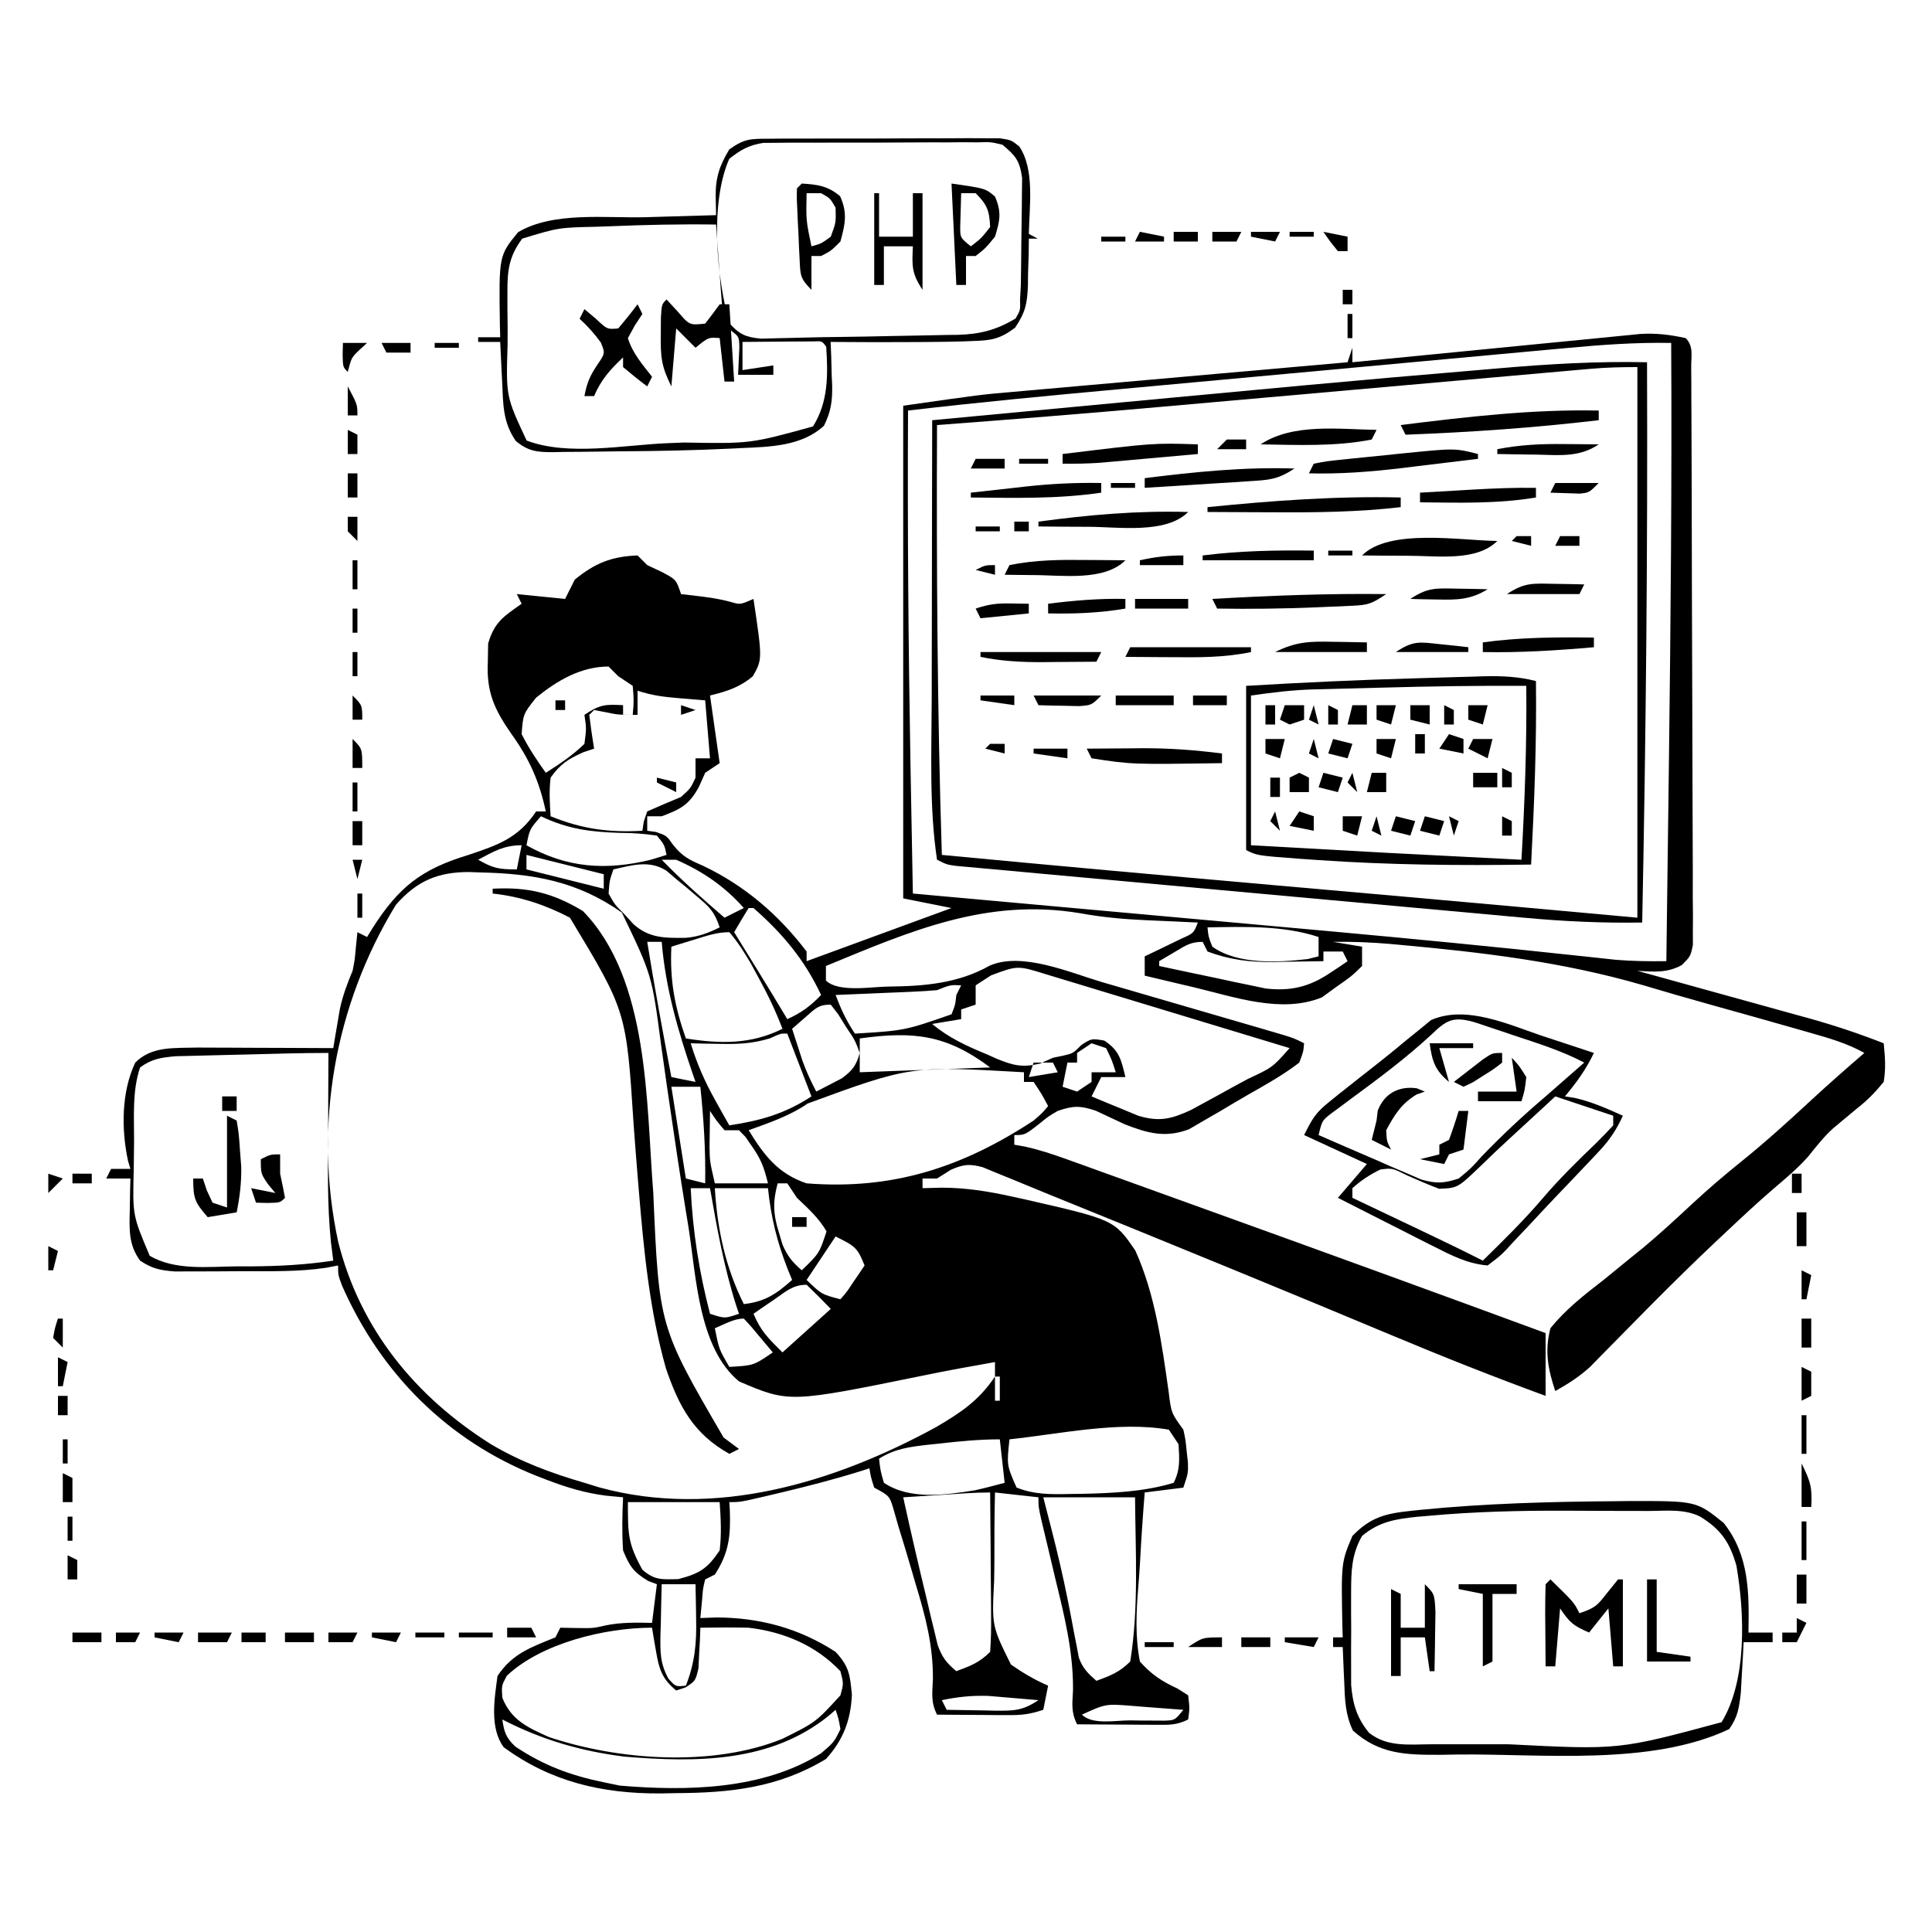 <?xml version="1.0" encoding="utf-8"?>
<svg version="1.1" xmlns="http://www.w3.org/2000/svg" width="400" height="400">
  <path d="M0 0 C1.661 1.661 1.137 3.637 1.147 5.921 C1.158 7.52 1.158 7.52 1.169 9.151 C1.172 10.33 1.174 11.509 1.177 12.724 C1.184 13.958 1.19 15.192 1.197 16.464 C1.213 19.858 1.225 23.253 1.233 26.648 C1.238 28.767 1.244 30.886 1.251 33.005 C1.27 39.631 1.284 46.256 1.292 52.882 C1.302 60.539 1.328 68.196 1.369 75.854 C1.399 81.766 1.414 87.679 1.417 93.591 C1.419 97.125 1.428 100.659 1.453 104.193 C1.481 108.135 1.477 112.076 1.47 116.017 C1.489 117.78 1.489 117.78 1.509 119.578 C1.498 121.185 1.498 121.185 1.488 122.825 C1.49 123.757 1.493 124.69 1.495 125.65 C1 128 1 128 -0.796 129.812 C-3.9 131.485 -6.537 131.2 -10 131 C-8.739 131.348 -7.479 131.696 -6.18 132.054 C-1.475 133.353 3.229 134.657 7.932 135.962 C9.963 136.525 11.994 137.087 14.025 137.647 C16.955 138.455 19.884 139.268 22.812 140.082 C24.161 140.453 24.161 140.453 25.538 140.831 C30.812 142.302 35.901 144.002 41 146 C41.283 148.904 41.47 151.159 41 154 C39.101 156.308 37.606 157.829 35.312 159.625 C34.243 160.509 33.176 161.397 32.113 162.289 C31.318 162.953 31.318 162.953 30.506 163.63 C28.58 165.382 27.015 167.386 25.393 169.416 C23.177 171.936 20.627 174.038 18.08 176.214 C14.734 179.088 11.525 182.104 8.312 185.125 C7.601 185.793 6.889 186.461 6.155 187.149 C1.835 191.233 -2.41 195.385 -6.598 199.605 C-7.068 200.079 -7.539 200.553 -8.024 201.042 C-10.343 203.38 -12.654 205.726 -14.956 208.081 C-16.223 209.365 -16.223 209.365 -17.516 210.676 C-18.261 211.438 -19.006 212.2 -19.774 212.986 C-22.043 215.039 -24.329 216.52 -27 218 C-28.513 213.46 -29.236 209.705 -28 205 C-24.821 201.058 -20.988 198.093 -17 195 C-15.185 193.524 -13.372 192.045 -11.562 190.562 C-10.656 189.832 -9.75 189.101 -8.816 188.348 C-5.255 185.379 -1.874 182.244 1.519 179.086 C4.752 176.096 8.067 173.262 11.5 170.5 C16.594 166.398 21.391 162.041 26.184 157.598 C29.729 154.328 33.347 151.148 37 148 C33.471 146.036 29.766 144.955 25.902 143.863 C25.205 143.663 24.508 143.463 23.789 143.256 C17.49 141.453 11.179 139.687 4.867 137.928 C0.237 136.637 -4.378 135.301 -8.984 133.926 C-25.488 129.146 -41.995 127.183 -59.051 125.629 C-60.122 125.531 -60.122 125.531 -61.216 125.431 C-65.156 125.094 -69.046 124.938 -73 125 C-71.02 125.33 -69.04 125.66 -67 126 C-67 127.32 -67 128.64 -67 130 C-69.238 132.176 -69.238 132.176 -72.312 134.312 C-73.299 135.031 -74.285 135.749 -75.301 136.488 C-83.621 139.888 -93.258 136.464 -101.688 134.438 C-102.687 134.204 -103.687 133.97 -104.717 133.729 C-107.146 133.159 -109.574 132.583 -112 132 C-112 130.68 -112 129.36 -112 128 C-110.935 127.493 -110.935 127.493 -109.848 126.977 C-108.929 126.531 -108.009 126.085 -107.062 125.625 C-106.146 125.184 -105.229 124.743 -104.285 124.289 C-101.871 123.208 -101.871 123.208 -101 121 C-102.093 120.951 -103.186 120.902 -104.312 120.852 C-105.045 120.816 -105.777 120.78 -106.531 120.743 C-108.218 120.662 -109.905 120.59 -111.592 120.525 C-116.279 120.314 -120.793 119.915 -125.41 119.066 C-144.691 115.873 -160.449 122.741 -178 130 C-178 130.99 -178 131.98 -178 133 C-175.418 135.582 -168.342 134.249 -164.869 134.255 C-157.6 134.179 -150.57 133.583 -144.118 129.936 C-137.429 126.979 -127.418 131.397 -120.816 133.344 C-119.68 133.673 -118.543 134.002 -117.372 134.341 C-114.985 135.034 -112.599 135.73 -110.214 136.429 C-106.552 137.503 -102.887 138.567 -99.221 139.629 C-96.898 140.304 -94.576 140.98 -92.254 141.656 C-91.155 141.976 -90.056 142.296 -88.924 142.625 C-87.912 142.922 -86.9 143.219 -85.858 143.525 C-84.519 143.917 -84.519 143.917 -83.154 144.317 C-81 145 -81 145 -79 146 C-79.154 147.768 -79.154 147.768 -80 150 C-83.379 152.612 -87.092 154.651 -90.799 156.765 C-92.611 157.805 -94.401 158.876 -96.191 159.951 C-97.348 160.622 -98.505 161.291 -99.664 161.957 C-100.71 162.565 -101.757 163.173 -102.834 163.8 C-107.709 165.648 -111.393 164.629 -116.133 162.773 C-118.134 161.838 -120.134 160.901 -122.133 159.961 C-125.36 158.88 -126.81 158.909 -130 160 C-131.965 161.148 -131.965 161.148 -133.688 162.562 C-136.802 165 -136.802 165 -139 165 C-139 165.66 -139 166.32 -139 167 C-138.294 167.124 -137.589 167.248 -136.862 167.376 C-133.86 168.031 -131.098 168.945 -128.208 169.987 C-127.058 170.399 -125.908 170.812 -124.723 171.237 C-123.467 171.692 -122.21 172.147 -120.953 172.602 C-119.636 173.076 -118.318 173.55 -117.001 174.023 C-113.477 175.291 -109.954 176.563 -106.432 177.837 C-103.527 178.886 -100.62 179.934 -97.714 180.981 C-74.781 189.244 -51.874 197.577 -29 206 C-29 210.29 -29 214.58 -29 219 C-39.755 215.061 -50.368 210.847 -60.932 206.423 C-65.362 204.569 -69.796 202.726 -74.23 200.883 C-75.167 200.493 -76.104 200.104 -77.069 199.702 C-87.702 195.285 -98.357 190.922 -109.017 186.57 C-111.151 185.699 -113.284 184.827 -115.417 183.955 C-121.137 181.616 -126.862 179.288 -132.593 176.977 C-134.786 176.087 -136.972 175.182 -139.158 174.273 C-140.315 173.802 -141.472 173.332 -142.664 172.848 C-143.617 172.453 -144.571 172.059 -145.553 171.653 C-148.325 170.913 -149.519 171.064 -152.125 172.188 C-153.074 172.786 -154.023 173.384 -155 174 C-155.99 174 -156.98 174 -158 174 C-158 174.66 -158 175.32 -158 176 C-156.707 175.965 -155.414 175.93 -154.082 175.895 C-149.119 175.899 -144.524 176.628 -139.688 177.688 C-138.863 177.867 -138.038 178.046 -137.189 178.231 C-118.315 182.537 -118.315 182.537 -113.945 188.914 C-109.819 198.02 -108.432 208.362 -107.039 218.185 C-106.506 222.541 -106.506 222.541 -104 226 C-103.551 228.059 -103.551 228.059 -103.312 230.438 C-103.226 231.22 -103.14 232.002 -103.051 232.809 C-103 235 -103 235 -104 238 C-106.64 238.33 -109.28 238.66 -112 239 C-112.392 243.854 -112.715 248.706 -112.977 253.569 C-113.075 255.22 -113.191 256.87 -113.327 258.518 C-113.756 263.82 -113.999 268.754 -113 274 C-110.565 276.726 -108.485 278.08 -105.183 279.611 C-104.463 280.069 -103.742 280.528 -103 281 C-102.688 283.668 -102.688 283.668 -103 286 C-105.453 287.226 -107.051 287.114 -109.789 287.098 C-110.73 287.094 -111.671 287.091 -112.641 287.088 C-113.625 287.08 -114.61 287.071 -115.625 287.062 C-116.618 287.058 -117.61 287.053 -118.633 287.049 C-121.089 287.037 -123.544 287.021 -126 287 C-127.288 284.424 -126.975 282.761 -126.844 279.883 C-126.777 271.924 -128.626 264.545 -130.5 256.875 C-131.002 254.766 -131.501 252.656 -131.998 250.545 C-132.445 248.656 -132.901 246.769 -133.357 244.882 C-134 242 -134 242 -134 240 C-136.97 239.67 -139.94 239.34 -143 239 C-143.105 243.573 -143.143 248.14 -143.122 252.715 C-143.124 254.267 -143.144 255.82 -143.182 257.373 C-143.647 266.646 -143.647 266.646 -139.698 274.621 C-137.194 276.374 -134.799 277.781 -132 279 C-132.33 280.65 -132.66 282.3 -133 284 C-135.824 284.941 -137.529 285.117 -140.449 285.098 C-141.297 285.094 -142.144 285.091 -143.018 285.088 C-143.899 285.08 -144.78 285.071 -145.688 285.062 C-146.58 285.058 -147.473 285.053 -148.393 285.049 C-150.595 285.037 -152.798 285.021 -155 285 C-156.307 282.385 -155.978 280.599 -155.852 277.68 C-155.796 270.728 -157.358 264.735 -159.375 258.125 C-159.692 257.037 -160.009 255.949 -160.336 254.828 C-161.202 251.878 -162.084 248.935 -163 246 C-163.456 244.403 -163.456 244.403 -163.92 242.773 C-164.805 239.715 -164.805 239.715 -168 238 C-168.688 235.875 -168.688 235.875 -169 234 C-169.525 234.17 -170.049 234.34 -170.59 234.516 C-176.341 236.315 -182.138 237.805 -188 239.188 C-189.131 239.456 -189.131 239.456 -190.285 239.729 C-195.744 241 -195.744 241 -198 241 C-197.965 241.58 -197.93 242.16 -197.895 242.758 C-197.714 247.973 -198.065 251.484 -201 256 C-201.66 256.33 -202.32 256.66 -203 257 C-203.465 258.895 -203.465 258.895 -203.625 261.062 C-203.811 263.012 -203.811 263.012 -204 265 C-202.329 264.938 -202.329 264.938 -200.625 264.875 C-191.659 264.922 -183.565 267.099 -176 272 C-173.177 275.073 -173.029 276.696 -172.625 280.875 C-172.852 286.117 -174.431 290.284 -178 294.188 C-187.844 300.135 -197.83 301.197 -209.062 301.25 C-210.132 301.271 -211.201 301.291 -212.303 301.312 C-224.324 301.371 -234.938 298.913 -244.715 291.742 C-247.672 287.734 -246.62 281.698 -246 277 C-242.926 272.342 -238.994 271.017 -234 269 C-233.67 268.34 -233.34 267.68 -233 267 C-231.948 267.021 -230.896 267.041 -229.812 267.062 C-226.198 267.118 -226.198 267.118 -223.5 266.5 C-220.307 265.861 -217.247 265.936 -214 266 C-213.67 263.36 -213.34 260.72 -213 258 C-213.598 257.773 -214.196 257.546 -214.812 257.312 C-217.835 255.499 -218.653 254.299 -220 251 C-220.244 247.319 -220.174 243.683 -220 240 C-221.159 239.889 -222.318 239.778 -223.512 239.664 C-227.864 239.115 -231.729 237.945 -235.812 236.375 C-236.508 236.108 -237.204 235.841 -237.921 235.565 C-256.408 228.198 -270.156 214.35 -278.152 196.25 C-279 194 -279 194 -279 192 C-280.261 192.242 -280.261 192.242 -281.548 192.49 C-287.168 193.321 -292.809 193.186 -298.478 193.185 C-300.626 193.188 -302.774 193.206 -304.922 193.225 C-306.294 193.228 -307.667 193.23 -309.039 193.23 C-310.279 193.235 -311.518 193.239 -312.795 193.243 C-315.834 193.013 -317.493 192.667 -320 191 C-322.471 187.612 -322.207 184.332 -322.125 180.25 C-322.107 179.08 -322.089 177.909 -322.07 176.703 C-322.047 175.811 -322.024 174.919 -322 174 C-323.65 174 -325.3 174 -327 174 C-326.505 173.01 -326.505 173.01 -326 172 C-324.68 172 -323.36 172 -322 172 C-322.161 171.461 -322.322 170.922 -322.488 170.367 C-323.9 163.834 -323.884 156.088 -321 150 C-317.559 146.559 -312.952 147.029 -308.268 146.886 C-306.312 146.894 -306.312 146.894 -304.316 146.902 C-303.616 146.904 -302.916 146.905 -302.194 146.907 C-299.984 146.912 -297.773 146.925 -295.562 146.938 C-294.053 146.943 -292.543 146.947 -291.033 146.951 C-287.355 146.962 -283.678 146.979 -280 147 C-279.818 145.896 -279.818 145.896 -279.633 144.77 C-279.381 143.306 -279.381 143.306 -279.125 141.812 C-278.963 140.85 -278.8 139.887 -278.633 138.895 C-278.019 136.086 -277.11 133.644 -276 131 C-275.561 128.797 -275.561 128.797 -275.375 126.688 C-275.189 124.862 -275.189 124.862 -275 123 C-274.01 123.495 -274.01 123.495 -273 124 C-272.636 123.408 -272.273 122.817 -271.898 122.207 C-266.426 113.605 -261.731 109.943 -252 107 C-245.919 104.955 -241.686 103.53 -238 98 C-237.34 98 -236.68 98 -236 98 C-237.321 91.778 -239.41 87.124 -243.125 81.938 C-246.688 76.838 -248.311 73.212 -248 67 C-247.979 65.763 -247.959 64.525 -247.938 63.25 C-246.656 58.809 -244.732 57.621 -241 55 C-241.33 54.34 -241.66 53.68 -242 53 C-238.7 53.33 -235.4 53.66 -232 54 C-231.34 52.68 -230.68 51.36 -230 50 C-225.806 46.586 -222.419 45.208 -217 45 C-216.34 45.66 -215.68 46.32 -215 47 C-213.484 47.712 -213.484 47.712 -211.938 48.438 C-209 50 -209 50 -208 53 C-206.762 53.144 -205.525 53.289 -204.25 53.438 C-201.981 53.714 -199.897 54.028 -197.688 54.625 C-195.759 55.205 -195.759 55.205 -193 54 C-191.143 66.476 -191.143 66.476 -193.129 70.008 C-195.908 72.334 -198.502 73.126 -202 74 C-201.01 80.93 -201.01 80.93 -200 88 C-200.99 88.66 -201.98 89.32 -203 90 C-203.433 90.969 -203.866 91.939 -204.312 92.938 C-206.37 96.671 -208.064 97.524 -212 99 C-212.99 99 -213.98 99 -215 99 C-215 99.99 -215 100.98 -215 102 C-214.402 102.082 -213.804 102.165 -213.188 102.25 C-211 103 -211 103 -209.648 104.906 C-207.737 107.334 -206.254 108.038 -203.438 109.25 C-194.803 113.359 -187.77 119.408 -182 127 C-182 127.66 -182 128.32 -182 129 C-167.15 123.555 -167.15 123.555 -152 118 C-155.3 117.34 -158.6 116.68 -162 116 C-162 82.34 -162 48.68 -162 14 C-145.917 11.702 -145.917 11.702 -139.25 11.13 C-138.106 11.028 -138.106 11.028 -136.939 10.923 C-134.483 10.703 -132.027 10.488 -129.57 10.273 C-127.842 10.12 -126.113 9.966 -124.384 9.811 C-119.883 9.41 -115.382 9.013 -110.881 8.618 C-106.268 8.211 -101.655 7.801 -97.043 7.391 C-88.029 6.59 -79.015 5.793 -70 5 C-69.67 4.01 -69.34 3.02 -69 2 C-69 2.99 -69 3.98 -69 5 C-68.078 4.909 -68.078 4.909 -67.138 4.817 C-60.697 4.184 -54.256 3.551 -47.815 2.919 C-45.416 2.683 -43.018 2.447 -40.619 2.212 C-37.156 1.871 -33.693 1.531 -30.23 1.191 C-29.172 1.087 -28.113 0.983 -27.022 0.876 C-24.997 0.677 -22.972 0.48 -20.947 0.285 C-18.944 0.091 -16.941 -0.107 -14.938 -0.31 C-13.966 -0.405 -12.995 -0.5 -11.993 -0.598 C-11.131 -0.684 -10.268 -0.771 -9.379 -0.86 C-6.076 -1.054 -3.23 -0.702 0 0 Z M-24.761 2.07 C-26.637 2.241 -26.637 2.241 -28.55 2.415 C-31.958 2.726 -35.365 3.041 -38.772 3.357 C-42.363 3.69 -45.954 4.018 -49.546 4.347 C-55.584 4.901 -61.622 5.458 -67.659 6.017 C-74.593 6.659 -81.527 7.297 -88.461 7.932 C-95.896 8.614 -103.33 9.298 -110.765 9.983 C-112.88 10.178 -114.996 10.372 -117.111 10.566 C-131.756 11.912 -146.393 13.284 -161 15 C-161.128 39.36 -160.935 63.707 -160.5 88.062 C-160.488 88.733 -160.476 89.403 -160.464 90.094 C-160.315 98.396 -160.16 106.698 -160 115 C-158.709 115.116 -157.417 115.233 -156.086 115.353 C-143.722 116.467 -131.358 117.585 -118.994 118.704 C-112.643 119.279 -106.291 119.854 -99.939 120.426 C-92.583 121.089 -85.227 121.754 -77.871 122.422 C-76.07 122.585 -76.07 122.585 -74.232 122.752 C-56.993 124.32 -39.768 125.984 -22.558 127.845 C-21.446 127.963 -21.446 127.963 -20.311 128.084 C-18.361 128.292 -16.412 128.504 -14.463 128.716 C-10.959 129.003 -7.514 129.05 -4 129 C-3.828 116.104 -3.662 103.208 -3.5 90.312 C-3.488 89.365 -3.476 88.418 -3.464 87.442 C-3.104 58.627 -2.837 29.818 -3 1 C-10.321 0.868 -17.475 1.387 -24.761 2.07 Z M-238 74.438 C-240.693 77.836 -240.693 77.836 -241 82 C-239.557 84.833 -237.851 87.419 -236 90 C-233.133 88.195 -230.429 86.37 -228 84 C-227.582 80.832 -227.582 80.832 -228 78 C-224.772 75.848 -223.716 75.799 -220 76 C-220 76.66 -220 77.32 -220 78 C-219.34 78 -218.68 78 -218 78 C-217.75 75.084 -217.75 75.084 -218 72 C-218.99 71.34 -219.98 70.68 -221 70 C-221.66 69.34 -222.32 68.68 -223 68 C-228.716 68 -233.645 70.899 -238 74.438 Z M-217 73 C-217 74.65 -217 76.3 -217 78 C-221 78 -221 78 -223.688 77.438 C-224.451 77.293 -225.214 77.149 -226 77 C-226.33 77.33 -226.66 77.66 -227 78 C-226.713 80.339 -226.381 82.674 -226 85 C-226.743 85.248 -227.485 85.495 -228.25 85.75 C-231.396 87.18 -232.991 88.173 -235 91 C-235.333 93.758 -235.186 96.205 -235 99 C-228.517 101.631 -222.977 102.393 -216 102 C-215.905 101.371 -215.809 100.742 -215.711 100.094 C-215.476 99.403 -215.242 98.712 -215 98 C-212.68 96.969 -210.346 95.971 -208 95 C-205.998 93.195 -205.998 93.195 -205 91 C-205 89.68 -205 88.36 -205 87 C-204.01 87 -203.02 87 -202 87 C-202.495 81.06 -202.495 81.06 -203 75 C-204.753 74.856 -206.506 74.711 -208.312 74.562 C-211.462 74.303 -213.992 74.003 -217 73 Z M-237 99 C-239.343 101.672 -239.343 101.672 -240 105 C-231.65 109.723 -223.537 110.268 -214.25 108 C-213.178 107.67 -212.105 107.34 -211 107 C-211.432 104.905 -211.432 104.905 -213 103 C-215.651 102.609 -217.97 102.447 -220.625 102.438 C-226.697 102.259 -231.444 101.662 -237 99 Z M-250 108 C-246.912 109.765 -245.767 110 -242 110 C-241.67 108.35 -241.34 106.7 -241 105 C-244.694 105 -246.778 106.282 -250 108 Z M-240 107 C-240 107.99 -240 108.98 -240 110 C-238.083 110.479 -236.167 110.958 -234.25 111.438 C-233.183 111.704 -232.115 111.971 -231.016 112.246 C-230.02 112.495 -229.025 112.744 -228 113 C-226.667 113.333 -225.333 113.667 -224 114 C-224 113.01 -224 112.02 -224 111 C-224.82 110.795 -225.64 110.59 -226.484 110.379 C-230.99 109.253 -235.495 108.126 -240 107 Z M-212 108 C-207.877 112.252 -203.487 116.136 -199 120 C-197.68 119.34 -196.36 118.68 -195 118 C-198.997 113.488 -203.467 110.435 -209 108 C-209.99 108 -210.98 108 -212 108 Z M-222 110 C-222.801 112.288 -222.801 112.288 -223 115 C-221.724 117.291 -221.724 117.291 -219.75 119.25 C-219.126 119.936 -218.502 120.622 -217.859 121.328 C-214.569 124.287 -211.292 124.207 -207.008 124.168 C-204.412 123.951 -202.319 123.16 -200 122 C-201.127 118.618 -202.142 117.759 -204.812 115.5 C-205.5 114.912 -206.187 114.324 -206.895 113.719 C-207.937 112.868 -207.937 112.868 -209 112 C-209.664 111.433 -210.328 110.866 -211.012 110.281 C-214.546 108.004 -218.129 109.14 -222 110 Z M-267.039 117.34 C-279.785 138.217 -284.148 163.208 -278.973 187.137 C-274.435 205.158 -263.046 219.105 -247.457 228.944 C-241.307 232.619 -234.87 234.998 -228 237 C-226.965 237.318 -225.93 237.637 -224.863 237.965 C-201.022 244.456 -176.338 237.01 -155.227 225.486 C-150.115 222.493 -146.316 219.974 -143 215 C-143 214.01 -143 213.02 -143 212 C-144.5 212.27 -146 212.541 -147.5 212.812 C-149.01 213.083 -149.01 213.083 -150.551 213.359 C-152.948 213.805 -155.342 214.275 -157.73 214.766 C-185.612 220.449 -185.612 220.449 -196 216 C-204.375 209.053 -204.845 194.358 -206.438 184.188 C-206.748 182.282 -206.748 182.282 -207.064 180.338 C-208.206 173.292 -209.266 166.236 -210.289 159.172 C-210.505 157.699 -210.72 156.226 -210.936 154.753 C-211.345 151.955 -211.74 149.156 -212.125 146.354 C-214.031 131.871 -214.031 131.871 -220.25 118.938 C-229.478 112.436 -238.566 110.86 -249.688 110.625 C-250.4 110.599 -251.113 110.573 -251.847 110.546 C-258.282 110.525 -262.698 112.359 -267.039 117.34 Z M-194 118 C-195.03 119.648 -196.031 121.315 -197 123 C-196.457 123.88 -195.915 124.761 -195.355 125.668 C-194.633 126.841 -193.91 128.014 -193.188 129.188 C-192.831 129.766 -192.475 130.344 -192.107 130.939 C-190.05 134.28 -188.011 137.631 -186 141 C-183.095 139.698 -181.191 138.291 -179 136 C-182.427 128.715 -186.94 123.297 -193 118 C-193.33 118 -193.66 118 -194 118 Z M-99 122 C-98.805 123.95 -98.805 123.95 -98 126 C-92.725 129.756 -84.402 129.28 -78.25 128.562 C-77.136 128.284 -77.136 128.284 -76 128 C-76 126.68 -76 125.36 -76 124 C-83.271 121.576 -91.404 121.875 -99 122 Z M-205.125 124.5 C-206.035 124.778 -206.945 125.057 -207.883 125.344 C-208.581 125.56 -209.28 125.777 -210 126 C-210.337 132.963 -209.303 138.433 -207 145 C-199.945 146.12 -193.542 146.271 -187 143 C-188.398 139.316 -190.048 135.894 -191.938 132.438 C-192.442 131.508 -192.946 130.579 -193.465 129.621 C-194.852 127.253 -196.206 125.077 -198 123 C-200.582 123 -202.658 123.741 -205.125 124.5 Z M-215 125 C-213.492 134.365 -211.774 143.683 -210 153 C-208.35 153.33 -206.7 153.66 -205 154 C-205.182 153.478 -205.364 152.956 -205.551 152.418 C-208.645 143.356 -211.215 134.572 -212 125 C-212.99 125 -213.98 125 -215 125 Z M-105.625 127 C-106.739 127.66 -107.853 128.32 -109 129 C-109 129.33 -109 129.66 -109 130 C-104.962 130.872 -100.919 131.719 -96.875 132.562 C-95.733 132.809 -94.591 133.056 -93.414 133.311 C-92.305 133.539 -91.197 133.768 -90.055 134.004 C-89.039 134.219 -88.023 134.433 -86.976 134.655 C-81.799 135.255 -77.92 134.325 -73.625 131.438 C-72.937 130.982 -72.248 130.527 -71.539 130.059 C-70.777 129.535 -70.777 129.535 -70 129 C-70.495 128.01 -70.495 128.01 -71 127 C-72.32 127 -73.64 127 -75 127 C-75 127.66 -75 128.32 -75 129 C-77.688 129.054 -80.374 129.094 -83.062 129.125 C-83.815 129.142 -84.567 129.159 -85.342 129.176 C-90.282 129.219 -94.351 128.729 -99 127 C-99.33 126.34 -99.66 125.68 -100 125 C-102.463 125 -103.521 125.753 -105.625 127 Z M-143.812 131.938 C-144.864 132.618 -145.916 133.299 -147 134 C-147 135.32 -147 136.64 -147 138 C-147.99 138.33 -148.98 138.66 -150 139 C-150 139.66 -150 140.32 -150 141 C-151.98 141.33 -153.96 141.66 -156 142 C-152.554 144.895 -148.749 146.612 -144.625 148.312 C-143.978 148.602 -143.331 148.891 -142.664 149.189 C-139.217 150.611 -137.32 151.077 -133.656 150.195 C-132.78 149.801 -131.903 149.406 -131 149 C-129.948 148.783 -129.948 148.783 -128.875 148.562 C-126.836 148.091 -126.836 148.091 -125.062 146.312 C-123 145 -123 145 -120.375 145.438 C-117.232 147.505 -116.856 149.42 -116 153 C-117.65 153 -119.3 153 -121 153 C-121.66 154.32 -122.32 155.64 -123 157 C-120.944 157.87 -118.88 158.72 -116.812 159.562 C-115.09 160.276 -115.09 160.276 -113.332 161.004 C-108.973 162.307 -106.523 161.701 -102.429 159.817 C-101.54 159.332 -100.65 158.847 -99.734 158.348 C-98.762 157.818 -97.79 157.289 -96.789 156.744 C-95.786 156.189 -94.783 155.634 -93.75 155.062 C-92.222 154.236 -92.222 154.236 -90.664 153.393 C-85.551 151.011 -85.551 151.011 -82 147 C-89.455 144.736 -96.912 142.476 -104.369 140.219 C-106.906 139.451 -109.443 138.681 -111.979 137.911 C-115.624 136.805 -119.271 135.701 -122.918 134.598 C-124.051 134.253 -125.185 133.908 -126.353 133.553 C-127.414 133.232 -128.474 132.912 -129.567 132.582 C-130.498 132.3 -131.428 132.018 -132.387 131.728 C-138.306 129.882 -138.306 129.882 -143.812 131.938 Z M-155 135 C-156.626 135.147 -158.256 135.247 -159.887 135.316 C-160.825 135.358 -161.762 135.4 -162.729 135.443 C-163.705 135.483 -164.681 135.522 -165.688 135.562 C-167.17 135.627 -167.17 135.627 -168.682 135.693 C-171.121 135.799 -173.56 135.901 -176 136 C-174.875 138.972 -173.777 141.334 -172 144 C-161.672 143.364 -161.672 143.364 -152 140 C-151.219 138.047 -151.219 138.047 -151 136 C-150.67 135.34 -150.34 134.68 -150 134 C-152.211 133.895 -152.211 133.895 -155 135 Z M-182.125 140.5 C-183.074 141.325 -184.023 142.15 -185 143 C-184.546 144.418 -184.086 145.834 -183.625 147.25 C-183.37 148.039 -183.115 148.828 -182.852 149.641 C-182.048 151.866 -181.103 153.909 -180 156 C-178.886 155.423 -177.773 154.845 -176.625 154.25 C-175.999 153.925 -175.372 153.6 -174.727 153.266 C-172.535 151.659 -171.724 150.632 -171 148 C-171.996 145.324 -171.996 145.324 -173.75 142.75 C-174.578 141.412 -174.578 141.412 -175.422 140.047 C-175.943 139.371 -176.463 138.696 -177 138 C-179.589 138 -180.201 138.827 -182.125 140.5 Z M-171 145 C-171 147.31 -171 149.62 -171 152 C-162.09 151.67 -153.18 151.34 -144 151 C-153.137 144.147 -159.976 143.479 -171 145 Z M-189.633 144.992 C-193.24 146.072 -196.123 146.202 -199.875 146.125 C-201.027 146.107 -202.18 146.089 -203.367 146.07 C-204.236 146.047 -205.105 146.024 -206 146 C-204.697 150.263 -203.054 153.99 -200.875 157.875 C-200.336 158.842 -199.797 159.809 -199.242 160.805 C-198.832 161.529 -198.422 162.254 -198 163 C-191.492 162.005 -186.533 160.609 -181 157 C-182.65 152.71 -184.3 148.42 -186 144 C-187.313 143.941 -187.313 143.941 -189.633 144.992 Z M-123 146 C-123.99 146.66 -124.98 147.32 -126 148 C-126 148.66 -126 149.32 -126 150 C-126.66 150 -127.32 150 -128 150 C-128.33 151.65 -128.66 153.3 -129 155 C-128.01 155.33 -127.02 155.66 -126 156 C-125.01 155.34 -124.02 154.68 -123 154 C-123 153.34 -123 152.68 -123 152 C-121.35 152 -119.7 152 -118 152 C-118.781 149.504 -118.781 149.504 -120 147 C-120.99 146.67 -121.98 146.34 -123 146 Z M-297.678 148.317 C-299.183 148.356 -300.687 148.391 -302.191 148.422 C-304.366 148.468 -306.54 148.526 -308.715 148.586 C-310.015 148.617 -311.316 148.649 -312.656 148.681 C-315.725 148.974 -317.522 149.209 -320 151 C-321.646 155.938 -321.225 161.06 -321.24 166.232 C-321.25 168.229 -321.281 170.226 -321.312 172.223 C-321.553 181.614 -321.553 181.614 -318 190 C-312.734 193.071 -306.055 192.256 -300.125 192.188 C-299.074 192.187 -298.024 192.186 -296.941 192.186 C-291.206 192.153 -285.672 191.854 -280 191 C-280.164 189.703 -280.327 188.406 -280.496 187.07 C-281.268 179.355 -281.107 171.619 -281.062 163.875 C-281.057 162.331 -281.053 160.786 -281.049 159.242 C-281.038 155.495 -281.021 151.747 -281 148 C-286.561 148 -292.12 148.169 -297.678 148.317 Z M-135 150 C-135.33 150.99 -135.66 151.98 -136 153 C-134.02 152.67 -132.04 152.34 -130 152 C-130.33 151.34 -130.66 150.68 -131 150 C-132.32 150 -133.64 150 -135 150 Z M-181.777 158.469 C-185.518 161.046 -189.749 162.463 -194 164 C-190.826 169.173 -187.887 173.038 -182 175 C-164.231 176.406 -149.791 171.711 -135 162 C-133.139 160.375 -133.139 160.375 -132 159 C-133.355 156.463 -133.355 156.463 -135 154 C-135.66 154 -136.32 154 -137 154 C-137 153.34 -137 152.68 -137 152 C-160.481 150.662 -160.481 150.662 -181.777 158.469 Z M-210 155 C-209.01 161.27 -208.02 167.54 -207 174 C-205.68 174.33 -204.36 174.66 -203 175 C-202.89 168.263 -203.299 161.7 -204 155 C-205.98 155 -207.96 155 -210 155 Z M-202 160 C-202.027 161.562 -202.047 163.125 -202.062 164.688 C-202.074 165.558 -202.086 166.428 -202.098 167.324 C-202.057 170.412 -202.057 170.412 -201 175 C-197.37 175 -193.74 175 -190 175 C-190.86 171.56 -191.427 170.013 -193.375 167.25 C-193.795 166.636 -194.215 166.023 -194.648 165.391 C-195.094 164.932 -195.54 164.473 -196 164 C-196.99 164 -197.98 164 -199 164 C-200.688 162 -200.688 162 -202 160 Z M-188 175 C-189.021 178.851 -188.934 181.331 -187.75 185.125 C-187.497 185.973 -187.245 186.821 -186.984 187.695 C-185.971 190.068 -184.94 191.332 -183 193 C-179.359 189.478 -179.359 189.478 -177.875 184.938 C-179.486 182.163 -181.684 180.203 -184 178 C-184.66 177.01 -185.32 176.02 -186 175 C-186.66 175 -187.32 175 -188 175 Z M-206 176 C-205.575 184.958 -204.258 193.322 -202 202 C-198.951 203.011 -198.951 203.011 -196 202 C-196.182 201.464 -196.364 200.928 -196.551 200.375 C-199.114 192.382 -200.556 184.252 -202 176 C-203.32 176 -204.64 176 -206 176 Z M-201 176 C-200.504 184.436 -198.809 192.383 -195 200 C-190.599 199.497 -188.288 197.912 -185 195 C-185.433 193.948 -185.433 193.948 -185.875 192.875 C-188.106 187.172 -189.372 182.073 -190 176 C-193.63 176 -197.26 176 -201 176 Z M-176 186 C-177.98 188.97 -179.96 191.94 -182 195 C-178.907 197.977 -178.907 197.977 -175 199 C-173.643 197.441 -173.643 197.441 -172.375 195.5 C-171.929 194.85 -171.483 194.201 -171.023 193.531 C-170.686 193.026 -170.348 192.521 -170 192 C-171.514 188.215 -172.014 187.993 -176 186 Z M-188.625 199 C-189.851 199.835 -189.851 199.835 -191.102 200.688 C-191.728 201.121 -192.355 201.554 -193 202 C-191.43 205.662 -190.061 206.939 -187 210 C-183.7 207.03 -180.4 204.06 -177 201 C-178.623 199.291 -180.293 197.626 -182 196 C-184.873 196 -186.277 197.39 -188.625 199 Z M-201 205 C-200.14 209.332 -200.14 209.332 -198 213 C-192.975 212.715 -192.975 212.715 -189 210 C-189.976 208.83 -190.956 207.664 -191.938 206.5 C-192.483 205.85 -193.028 205.201 -193.59 204.531 C-194.055 204.026 -194.521 203.521 -195 203 C-197.084 203 -199.098 204.22 -201 205 Z M-143 215 C-143 216.65 -143 218.3 -143 220 C-142.67 220 -142.34 220 -142 220 C-142 218.35 -142 216.7 -142 215 C-142.33 215 -142.66 215 -143 215 Z M-142 220 C-141 224 -141 224 -141 224 Z M-141 225 C-140 227 -140 227 -140 227 Z M-140 228 C-140.576 233.342 -140.576 233.342 -138.531 237.98 C-134.874 239.453 -131.377 239.4 -127.5 239.312 C-126.703 239.303 -125.906 239.293 -125.084 239.283 C-118.696 239.145 -112.149 238.862 -106 237 C-104.614 234.229 -104.812 232.067 -105 229 C-105.66 228.01 -106.32 227.02 -107 226 C-117.425 224.181 -129.569 226.898 -140 228 Z M-154.5 228.875 C-155.259 228.954 -156.019 229.032 -156.801 229.113 C-160.573 229.543 -163.721 229.925 -167 232 C-166.73 234.437 -166.73 234.437 -166 237 C-160.628 240.581 -153.367 239.534 -147.145 238.547 C-145.083 238.088 -143.038 237.553 -141 237 C-141.33 234.03 -141.66 231.06 -142 228 C-146.218 228 -150.317 228.399 -154.5 228.875 Z M-154.125 239.5 C-154.879 239.548 -155.633 239.595 -156.41 239.645 C-158.273 239.762 -160.137 239.881 -162 240 C-160.435 247.145 -158.785 254.266 -157.062 261.375 C-156.81 262.454 -156.558 263.533 -156.299 264.645 C-156.047 265.677 -155.795 266.71 -155.535 267.773 C-155.312 268.706 -155.089 269.638 -154.86 270.599 C-153.956 273.122 -153.034 274.3 -151 276 C-148.085 274.926 -146.222 274.222 -144 272 C-143.825 269.491 -143.768 267.094 -143.805 264.586 C-143.809 263.491 -143.809 263.491 -143.813 262.375 C-143.824 260.041 -143.85 257.708 -143.875 255.375 C-143.885 253.794 -143.894 252.214 -143.902 250.633 C-143.924 246.755 -143.959 242.878 -144 239 C-147.381 239 -150.752 239.284 -154.125 239.5 Z M-133 240 C-132.423 242.248 -131.845 244.496 -131.25 246.812 C-130.032 251.584 -128.905 256.356 -127.949 261.188 C-127.779 262.041 -127.61 262.895 -127.435 263.774 C-127.108 265.444 -126.79 267.116 -126.483 268.79 C-126.333 269.557 -126.182 270.323 -126.027 271.113 C-125.901 271.792 -125.775 272.47 -125.644 273.169 C-124.866 275.381 -123.746 276.471 -122 278 C-119.085 276.926 -117.222 276.222 -115 274 C-113.205 262.925 -113.924 251.162 -114 240 C-120.27 240 -126.54 240 -133 240 Z M-219 241 C-219 247.753 -218.992 249.55 -216 255 C-213.418 257.213 -211.999 257 -208.562 256.938 C-204.14 255.774 -202.561 254.803 -200 251 C-199.589 247.552 -199.767 244.494 -200 241 C-206.27 241 -212.54 241 -219 241 Z M-212 258 C-212.081 260.751 -212.141 263.499 -212.188 266.25 C-212.213 267.027 -212.238 267.805 -212.264 268.605 C-212.309 272.146 -212.332 274.39 -210.613 277.547 C-209.114 279.223 -209.114 279.223 -207 279 C-205.139 274.295 -204.749 270.124 -204.875 265.125 C-204.889 264.092 -204.889 264.092 -204.902 263.039 C-204.926 261.359 -204.962 259.68 -205 258 C-207.31 258 -209.62 258 -212 258 Z M-244.062 276.938 C-245.172 279.002 -245.172 279.002 -245 281.5 C-243.149 286.127 -239.782 287.649 -235.375 289.625 C-220.896 294.505 -201.365 295.85 -187 290 C-180.098 286.57 -180.098 286.57 -175 281 C-174.333 278.587 -174.333 278.587 -175 276 C-180.086 270.659 -186.689 267.87 -194 267 C-197.335 266.928 -200.665 266.942 -204 267 C-204.039 268.156 -204.039 268.156 -204.078 269.336 C-204.163 270.84 -204.163 270.84 -204.25 272.375 C-204.296 273.373 -204.343 274.37 -204.391 275.398 C-205 278 -205 278 -207.047 279.352 C-207.691 279.566 -208.336 279.78 -209 280 C-211.965 277.555 -212.556 275.554 -213.188 271.812 C-213.346 270.911 -213.505 270.01 -213.668 269.082 C-213.778 268.395 -213.887 267.708 -214 267 C-223.693 267 -236.859 270.171 -244.062 276.938 Z M-154 282 C-153.67 282.66 -153.34 283.32 -153 284 C-150.396 284.054 -147.792 284.094 -145.188 284.125 C-144.081 284.15 -144.081 284.15 -142.951 284.176 C-139.088 284.211 -137.291 284.194 -134 282 C-136.208 281.803 -138.416 281.618 -140.625 281.438 C-141.855 281.333 -143.085 281.229 -144.352 281.121 C-147.756 281.008 -150.676 281.31 -154 282 Z M-125 285 C-122.843 287.157 -118.052 286.185 -115.062 286.188 C-114.225 286.2 -113.388 286.212 -112.525 286.225 C-111.724 286.227 -110.923 286.228 -110.098 286.23 C-108.992 286.237 -108.992 286.237 -107.864 286.243 C-105.754 286.161 -105.754 286.161 -104 284 C-106.75 283.778 -109.499 283.572 -112.25 283.375 C-113.027 283.311 -113.805 283.246 -114.605 283.18 C-120.085 282.749 -120.085 282.749 -125 285 Z M-176 284 C-176.461 284.398 -176.923 284.797 -177.398 285.207 C-189.391 294.948 -204.884 294.927 -219.699 293.691 C-228.753 292.566 -236.891 290.185 -245 286 C-244.63 288.593 -244.244 289.768 -242.32 291.598 C-236.444 295.519 -230.905 297.579 -224 299 C-222.907 299.227 -221.814 299.454 -220.688 299.688 C-206.959 300.851 -191.056 300.606 -179 293 C-176.322 290.701 -176.322 290.701 -175 288 C-175.364 285.876 -175.364 285.876 -176 284 Z " transform="translate(349,70)" style=""/>
  <path d="M0 0 C0.147 38.684 -0.212 77.324 -1 116 C-9.201 116.131 -17.24 115.77 -25.403 115.006 C-27.166 114.848 -27.166 114.848 -28.965 114.686 C-32.813 114.339 -36.661 113.984 -40.508 113.629 C-43.202 113.384 -45.896 113.14 -48.59 112.896 C-54.221 112.386 -59.85 111.872 -65.48 111.355 C-73.392 110.629 -81.304 109.909 -89.216 109.191 C-100.43 108.173 -111.643 107.151 -122.856 106.123 C-123.942 106.024 -125.028 105.925 -126.147 105.822 C-128.155 105.638 -130.163 105.452 -132.171 105.264 C-134.081 105.086 -135.992 104.912 -137.904 104.743 C-139.255 104.619 -139.255 104.619 -140.634 104.492 C-141.827 104.386 -141.827 104.386 -143.044 104.277 C-145 104 -145 104 -147 103 C-148.623 92.155 -148.134 80.85 -148.098 69.91 C-148.096 68.228 -148.094 66.545 -148.093 64.863 C-148.09 60.488 -148.08 56.114 -148.069 51.739 C-148.058 47.254 -148.054 42.769 -148.049 38.283 C-148.038 29.522 -148.021 20.761 -148 12 C-63.138 4.016 -63.138 4.016 -36.418 1.748 C-34.5 1.585 -32.582 1.42 -30.664 1.253 C-20.407 0.364 -10.304 -0.229 0 0 Z M-11.754 1.366 C-12.683 1.447 -13.611 1.529 -14.568 1.612 C-15.575 1.703 -16.582 1.793 -17.62 1.886 C-18.691 1.981 -19.762 2.075 -20.865 2.172 C-23.192 2.377 -25.519 2.584 -27.846 2.791 C-31.554 3.121 -35.263 3.449 -38.971 3.775 C-46.209 4.414 -53.446 5.055 -60.684 5.697 C-70.449 6.563 -80.214 7.427 -89.979 8.288 C-93.587 8.607 -97.194 8.928 -100.801 9.249 C-116.193 10.612 -131.591 11.85 -147 13 C-147.116 42.685 -146.941 72.328 -146 102 C-123.043 104.183 -100.077 106.253 -77.105 108.276 C-70.339 108.872 -63.573 109.469 -56.807 110.067 C-54.526 110.268 -52.244 110.469 -49.963 110.67 C-33.972 112.081 -17.987 113.547 -2 115 C-2 77.38 -2 39.76 -2 1 C-5.338 1 -8.454 1.074 -11.754 1.366 Z " transform="translate(341,75)" style=""/>
  <path d="M 159.101 28.722 C 160.758 28.708 160.758 28.708 162.449 28.694 C 164.24 28.695 164.24 28.695 166.068 28.697 C 167.305 28.693 168.542 28.689 169.779 28.684 C 172.37 28.677 174.962 28.677 177.553 28.682 C 180.875 28.688 184.197 28.671 187.518 28.649 C 190.072 28.635 192.626 28.634 195.18 28.637 C 197.001 28.636 198.821 28.622 200.642 28.609 C 202.299 28.618 202.299 28.618 203.99 28.627 C 205.451 28.626 205.451 28.626 206.941 28.625 C 209.364 28.989 209.364 28.989 211.029 30.318 C 214.287 35.145 213.098 42.756 213.013 48.433 C 213.615 48.753 214.217 49.074 214.837 49.405 C 214.235 49.405 213.633 49.405 213.013 49.405 C 213 50.471 212.987 51.538 212.974 52.637 C 212.931 54.051 212.887 55.465 212.842 56.878 C 212.834 57.93 212.834 57.93 212.826 59.003 C 212.677 62.857 212.328 64.621 210.166 67.846 C 206.966 70.252 205.167 70.492 201.269 70.61 C 200.659 70.634 200.048 70.658 199.419 70.682 C 197.261 70.753 195.105 70.777 192.947 70.793 C 191.595 70.805 191.595 70.805 190.216 70.817 C 184.133 70.861 178.051 70.848 171.968 70.793 C 172.011 71.789 172.053 72.785 172.096 73.812 C 172.131 75.135 172.164 76.457 172.196 77.78 C 172.227 78.435 172.257 79.09 172.289 79.764 C 172.349 83.068 172.041 85.228 170.586 88.159 C 165.959 92.4 159.407 92.508 153.519 92.769 C 152.817 92.805 152.114 92.841 151.39 92.878 C 143.72 93.242 136.047 93.401 128.369 93.44 C 126.781 93.451 125.193 93.471 123.604 93.5 C 121.267 93.541 118.931 93.557 116.594 93.567 C 115.532 93.592 115.532 93.592 114.449 93.618 C 111.195 93.604 109.405 93.46 106.793 91.304 C 104.072 87.363 104.18 83.682 103.96 78.935 C 103.92 78.155 103.881 77.376 103.84 76.573 C 103.743 74.646 103.651 72.719 103.561 70.793 C 102.056 70.793 100.551 70.793 99 70.793 C 99 70.472 99 70.151 99 69.821 C 100.505 69.821 102.01 69.821 103.561 69.821 C 103.539 68.987 103.518 68.154 103.496 67.295 C 103.284 52.955 103.284 52.955 107.266 48.068 C 114.616 43.734 125.419 45.201 133.717 44.969 C 135.13 44.927 136.542 44.885 137.955 44.842 C 141.388 44.739 144.821 44.64 148.254 44.544 C 148.229 43.328 148.204 42.113 148.179 40.86 C 148.098 36.879 148.942 34.33 150.99 30.933 C 154.15 28.688 155.373 28.739 159.101 28.722 Z M 150.99 32.878 C 146.932 42.049 148.366 57.355 150.99 66.904 C 153.175 69.307 154.405 69.797 157.56 70.116 C 159.286 70.069 159.286 70.069 161.048 70.022 C 161.683 70.009 162.318 69.996 162.973 69.983 C 164.344 69.954 165.716 69.919 167.087 69.879 C 169.248 69.82 171.407 69.788 173.568 69.765 C 177.31 69.723 181.05 69.651 184.79 69.565 C 186.328 69.533 187.866 69.506 189.403 69.484 C 191.669 69.451 193.934 69.4 196.199 69.346 C 196.879 69.34 197.558 69.333 198.258 69.327 C 202.856 69.19 206.244 68.365 210.276 65.932 C 211.263 64.21 211.263 64.21 211.189 62.043 C 211.242 61.064 211.295 60.084 211.35 59.075 C 211.4 56.023 211.441 52.971 211.458 49.918 C 211.468 48.604 211.487 47.289 211.514 45.975 C 211.553 44.071 211.565 42.165 211.577 40.26 C 211.59 39.124 211.604 37.988 211.617 36.818 C 211.087 33.15 210.237 32.241 207.54 29.961 C 205.115 29.383 205.115 29.383 202.426 29.474 C 201.4 29.464 200.374 29.455 199.317 29.446 C 197.661 29.462 197.661 29.462 195.971 29.479 C 194.833 29.478 193.695 29.476 192.523 29.475 C 190.116 29.476 187.71 29.486 185.303 29.508 C 182.226 29.535 179.149 29.533 176.072 29.52 C 173.128 29.512 170.184 29.527 167.24 29.54 C 165.587 29.535 165.587 29.535 163.9 29.531 C 162.357 29.55 162.357 29.55 160.783 29.568 C 159.429 29.576 159.429 29.576 158.048 29.584 C 155.094 30.03 153.377 30.993 150.99 32.878 Z M 126.135 46.853 C 125.294 46.883 124.453 46.913 123.587 46.944 C 115.643 47.116 115.643 47.116 108.121 49.405 C 105.423 53.038 105.042 55.859 105.053 60.422 C 105.054 61.599 105.055 62.776 105.055 63.989 C 105.07 65.212 105.085 66.434 105.1 67.694 C 105.097 68.905 105.094 70.116 105.091 71.364 C 104.759 82.075 104.759 82.075 109.033 91.208 C 117.576 94.475 129.273 92.116 138.22 91.755 C 139.889 91.688 139.889 91.688 141.591 91.62 C 155.333 91.868 155.333 91.868 168.32 88.292 C 171.484 83.233 171.448 77.708 171.056 71.765 C 170.168 70.605 170.168 70.605 168.533 70.682 C 167.85 70.687 167.167 70.693 166.464 70.698 C 165.726 70.701 164.988 70.704 164.228 70.707 C 163.065 70.72 163.065 70.72 161.878 70.732 C 161.099 70.736 160.32 70.741 159.518 70.745 C 157.587 70.757 155.657 70.774 153.726 70.793 C 153.726 72.718 153.726 74.643 153.726 76.626 C 155.833 76.305 157.94 75.984 160.111 75.654 C 160.111 76.295 160.111 76.937 160.111 77.598 C 157.703 77.598 155.295 77.598 152.814 77.598 C 152.903 75.668 152.992 73.737 153.081 71.807 C 153.005 69.727 153.005 69.727 151.471 68.535 C 149.646 66.398 149.623 65.009 149.411 62.153 C 149.338 61.242 149.264 60.33 149.189 59.391 C 149.125 58.441 149.061 57.492 148.995 56.514 C 148.883 55.073 148.883 55.073 148.768 53.603 C 148.586 51.232 148.415 48.861 148.254 46.488 C 140.87 46.382 133.513 46.542 126.135 46.853 Z" style=""/>
  <path d="M0 0 C1.571 -0.02 1.571 -0.02 3.174 -0.04 C16.962 -0.055 16.962 -0.055 22.625 4.5 C27.937 11.218 27.895 18.951 27.75 27.188 C29.4 27.188 31.05 27.188 32.75 27.188 C32.75 27.848 32.75 28.508 32.75 29.188 C30.77 29.188 28.79 29.188 26.75 29.188 C26.677 30.634 26.677 30.634 26.602 32.109 C26.527 33.373 26.452 34.636 26.375 35.938 C26.305 37.19 26.236 38.443 26.164 39.734 C25.792 42.834 25.548 44.678 23.75 47.188 C7.58 54.847 -14.886 52.272 -32.312 52.438 C-33.495 52.459 -34.677 52.48 -35.896 52.502 C-43.032 52.53 -48.615 52.455 -54.145 47.484 C-55.718 44.215 -55.82 41.001 -55.938 37.438 C-55.972 36.74 -56.006 36.043 -56.041 35.324 C-56.123 33.613 -56.188 31.9 -56.25 30.188 C-56.91 30.188 -57.57 30.188 -58.25 30.188 C-58.25 29.527 -58.25 28.867 -58.25 28.188 C-57.59 28.188 -56.93 28.188 -56.25 28.188 C-56.273 27.509 -56.296 26.831 -56.32 26.133 C-56.581 12.704 -56.581 12.704 -54.25 7.188 C-50.515 3.33 -47.448 2.549 -42.188 2 C-41.144 1.89 -41.144 1.89 -40.08 1.778 C-26.753 0.457 -13.385 0.096 0 0 Z M-38.352 3.012 C-39.588 3.116 -39.588 3.116 -40.85 3.222 C-45.287 3.682 -48.726 4.226 -52.25 7.188 C-54.434 11.016 -54.507 14.493 -54.516 18.844 C-54.518 20.113 -54.521 21.383 -54.523 22.691 C-54.516 24.01 -54.508 25.329 -54.5 26.688 C-54.508 28.006 -54.515 29.325 -54.523 30.684 C-54.521 31.953 -54.518 33.223 -54.516 34.531 C-54.513 35.688 -54.511 36.845 -54.509 38.037 C-54.186 41.963 -53.323 44.881 -50.812 47.938 C-47.011 50.979 -42.407 50.332 -37.805 50.32 C-36.961 50.321 -36.118 50.322 -35.249 50.323 C-33.455 50.324 -31.662 50.322 -29.868 50.318 C-27.184 50.313 -24.5 50.318 -21.816 50.324 C0.929 51.485 0.929 51.485 22.188 45.75 C27.497 37.043 26.955 23.135 25.25 13.305 C23.861 8.522 22.11 5.87 17.75 3.188 C14.378 1.502 10.56 2.024 6.852 2.02 C5.495 2.015 5.495 2.015 4.112 2.009 C2.183 2.004 0.255 2.002 -1.674 2.002 C-4.551 2 -7.428 1.982 -10.305 1.963 C-19.689 1.933 -29.002 2.158 -38.352 3.012 Z " transform="translate(334.25,310.812)" style=""/>
  <path d="M0 0 C1.009 0.329 2.017 0.659 3.057 0.998 C5.52 1.803 7.98 2.617 10.438 3.438 C8.824 6.84 6.851 9.541 4.438 12.438 C5.118 12.541 5.799 12.644 6.5 12.75 C10.067 13.585 13.1 14.932 16.438 16.438 C15.138 19.276 13.738 21.417 11.602 23.688 C11.038 24.291 10.473 24.894 9.892 25.516 C9.288 26.15 8.685 26.784 8.062 27.438 C7.441 28.092 6.82 28.747 6.18 29.422 C4.898 30.769 3.613 32.114 2.326 33.457 C0.539 35.331 -1.222 37.225 -2.98 39.125 C-4.028 40.23 -5.076 41.334 -6.125 42.438 C-6.838 43.221 -6.838 43.221 -7.566 44.02 C-8.941 45.438 -8.941 45.438 -11.562 47.438 C-15.727 47.088 -19.047 45.369 -22.738 43.496 C-23.895 42.913 -25.052 42.329 -26.244 41.729 C-27.454 41.111 -28.665 40.493 -29.875 39.875 C-31.105 39.253 -32.334 38.631 -33.564 38.01 C-36.567 36.491 -39.566 34.967 -42.562 33.438 C-40.583 31.128 -38.602 28.817 -36.562 26.438 C-40.852 24.457 -45.142 22.477 -49.562 20.438 C-47.786 16.885 -47.136 15.795 -44.254 13.484 C-43.595 12.951 -42.935 12.417 -42.256 11.868 C-41.201 11.036 -41.201 11.036 -40.125 10.188 C-39.404 9.616 -38.684 9.045 -37.941 8.457 C-36.491 7.312 -35.038 6.17 -33.582 5.032 C-31.82 3.641 -30.093 2.218 -28.375 0.773 C-27.468 0.044 -26.56 -0.686 -25.625 -1.438 C-24.853 -2.074 -24.081 -2.711 -23.285 -3.367 C-15.971 -6.578 -7.108 -2.376 0 0 Z M-23.188 -0.375 C-28.439 4.493 -34.117 8.72 -39.885 12.956 C-40.604 13.492 -41.322 14.029 -42.062 14.582 C-43.037 15.299 -43.037 15.299 -44.031 16.031 C-45.841 17.465 -45.841 17.465 -46.562 20.438 C-42.676 22.147 -38.777 23.826 -34.875 25.5 C-33.772 25.985 -32.669 26.471 -31.533 26.971 C-30.467 27.425 -29.4 27.879 -28.301 28.348 C-27.321 28.772 -26.342 29.196 -25.333 29.633 C-22.23 30.534 -20.608 30.445 -17.562 29.438 C-15.077 27.399 -15.077 27.399 -12.75 24.812 C-8.535 20.422 -4.19 16.382 0.438 12.438 C1.939 11.127 3.439 9.814 4.938 8.5 C6.104 7.479 7.271 6.458 8.438 5.438 C3.78 2.986 -1.143 1.468 -6.125 -0.188 C-7.083 -0.512 -8.042 -0.837 -9.029 -1.172 C-9.949 -1.479 -10.869 -1.785 -11.816 -2.102 C-12.655 -2.382 -13.494 -2.663 -14.358 -2.952 C-18.723 -4.161 -20.076 -3.381 -23.188 -0.375 Z M2.438 12.438 C1.592 13.223 0.746 14.008 -0.125 14.816 C-2.463 16.985 -4.809 19.143 -7.16 21.297 C-9.14 23.113 -11.079 24.945 -12.996 26.828 C-17.768 31.405 -17.768 31.405 -21.625 31.562 C-23.84 30.714 -26.023 29.783 -28.188 28.812 C-31.294 27.265 -31.294 27.265 -33.75 27.562 C-35.957 28.628 -37.733 29.804 -39.562 31.438 C-39.562 32.097 -39.562 32.758 -39.562 33.438 C-38.958 33.725 -38.353 34.012 -37.73 34.308 C-34.966 35.621 -32.202 36.936 -29.438 38.25 C-28.011 38.928 -28.011 38.928 -26.555 39.619 C-21.868 41.849 -17.192 44.091 -12.562 46.438 C-8.301 42.263 -4.061 38.105 -0.188 33.562 C3.271 29.508 7.038 25.803 10.882 22.118 C12.104 20.927 13.275 19.686 14.438 18.438 C14.438 17.777 14.438 17.117 14.438 16.438 C10.477 15.117 6.518 13.797 2.438 12.438 Z " transform="translate(319.562,214.562)" style=""/>
  <path d="M0 0 C0.164 12.696 -0.341 25.323 -1 38 C-15.761 38.222 -30.401 38.09 -45.125 37.062 C-46.381 36.976 -47.637 36.889 -48.93 36.799 C-57.723 36.139 -57.723 36.139 -60 35 C-60 23.78 -60 12.56 -60 1 C-48.37 0.312 -36.754 -0.24 -25.109 -0.558 C-22.643 -0.626 -20.178 -0.704 -17.713 -0.781 C-16.125 -0.826 -14.537 -0.87 -12.949 -0.914 C-12.222 -0.938 -11.495 -0.962 -10.746 -0.986 C-7.013 -1.079 -3.627 -0.915 0 0 Z M-32.052 1.372 C-34.459 1.438 -36.865 1.497 -39.271 1.557 C-40.826 1.599 -42.38 1.641 -43.934 1.684 C-44.641 1.7 -45.348 1.717 -46.077 1.734 C-50.506 1.865 -54.568 2.367 -59 3 C-59 13.23 -59 23.46 -59 34 C-31.004 35.578 -31.004 35.578 -3 37 C-2.31 24.981 -1.88 13.039 -2 1 C-12.025 0.936 -22.032 1.094 -32.052 1.372 Z " transform="translate(318,141)" style=""/>
  <path d="M0 0 C7.279 -0.39 12.441 0.848 18.688 4.625 C32.511 18.822 31.754 44.398 33.255 62.943 C34.447 90.663 34.447 90.663 47.812 113.625 C48.864 114.409 49.916 115.192 51 116 C50.01 116.495 50.01 116.495 49 117 C41.603 112.871 38.578 107.218 35.875 99.312 C32.472 87.271 31.286 74.823 30.254 62.391 C30.191 61.631 30.127 60.871 30.062 60.089 C29.75 56.293 29.453 52.497 29.177 48.699 C27.674 25.36 27.674 25.36 16 6 C10.925 3.348 5.712 1.601 0 1 C0 0.67 0 0.34 0 0 Z " transform="translate(102,184)" style=""/>
  <path d="M0 0 C4.875 4.75 4.875 4.75 6 7 C9.157 5.948 9.693 5.444 11.625 2.938 C12.409 1.968 13.193 0.999 14 0 C14.33 0 14.66 0 15 0 C15 5.94 15 11.88 15 18 C14.34 18 13.68 18 13 18 C12.67 14.04 12.34 10.08 12 6 C10.68 7.65 9.36 9.3 8 11 C4.839 9.63 4.007 9.011 2 6 C1.67 9.96 1.34 13.92 1 18 C0.34 18 -0.32 18 -1 18 C-1.027 15.187 -1.047 12.375 -1.062 9.562 C-1.071 8.76 -1.079 7.958 -1.088 7.131 C-1.097 5.087 -1.052 3.043 -1 1 C-0.67 0.67 -0.34 0.34 0 0 Z " transform="translate(321,327)" style=""/>
  <path d="M0 0 C0.763 0.825 1.526 1.65 2.312 2.5 C4.754 5.341 4.754 5.341 8 5 C9.026 3.687 10.027 2.353 11 1 C11.66 1 12.32 1 13 1 C13.33 6.28 13.66 11.56 14 17 C13.34 17 12.68 17 12 17 C11.67 14.03 11.34 11.06 11 8 C8.676 7.815 8.676 7.815 6 10 C4.68 8.68 3.36 7.36 2 6 C1.67 9.96 1.34 13.92 1 18 C-1.094 13.812 -1.244 11.885 -1.188 7.312 C-1.181 6.154 -1.175 4.995 -1.168 3.801 C-1 1 -1 1 0 0 Z " transform="translate(138,62)" style=""/>
  <path d="M0 0 C0 0.66 0 1.32 0 2 C-13.326 3.569 -26.592 4.493 -40 5 C-40.33 4.34 -40.66 3.68 -41 3 C-27.363 1.299 -13.769 -0.286 0 0 Z " transform="translate(331,85)" style=""/>
  <path d="M0 0 C0.33 0.66 0.66 1.32 1 2 C0.227 3.176 0.227 3.176 -0.562 4.375 C-1.037 5.241 -1.511 6.107 -2 7 C-1.059 10.104 1.008 12.464 3 15 C2.67 15.66 2.34 16.32 2 17 C0.293 15.719 -1.374 14.382 -3 13 C-3 12.34 -3 11.68 -3 11 C-5.667 13.49 -7.557 15.634 -9 19 C-9.66 19 -10.32 19 -11 19 C-10.504 16.323 -9.863 14.797 -8.312 12.5 C-6.696 10.125 -6.696 10.125 -7.625 7.875 C-8.959 6.056 -10.332 4.516 -12 3 C-11.67 2.34 -11.34 1.68 -11 1 C-9.824 1.99 -9.824 1.99 -8.625 3 C-6.285 5.202 -6.285 5.202 -4 5 C-2.618 3.374 -1.281 1.707 0 0 Z " transform="translate(132,63)" style=""/>
  <path d="M0 0 C0 0.66 0 1.32 0 2 C-8.743 3.011 -17.393 3.12 -26.188 3.062 C-27.535 3.057 -28.882 3.053 -30.229 3.049 C-33.486 3.037 -36.743 3.021 -40 3 C-40 2.67 -40 2.34 -40 2 C-26.631 0.667 -13.439 -0.325 0 0 Z " transform="translate(290,103)" style=""/>
  <path d="M0 0 C7 1 7 1 9 2.688 C10.394 5.911 10.04 7.672 9 11 C7.062 13.375 7.062 13.375 5 15 C4.34 15 3.68 15 3 15 C3 16.98 3 18.96 3 21 C2.34 21 1.68 21 1 21 C0.67 14.07 0.34 7.14 0 0 Z M2 2 C1.946 3.458 1.907 4.916 1.875 6.375 C1.852 7.187 1.829 7.999 1.805 8.836 C1.786 11.213 1.786 11.213 4 13 C6.166 11.335 6.166 11.335 8 9 C7.838 5.608 7.417 4.417 5 2 C4.01 2 3.02 2 2 2 Z " transform="translate(197,38)" style=""/>
  <path d="M 166 38 C 169.311 38.216 171.363 38.466 173.938 40.625 C 175.498 44.113 174.992 46.364 174 50 C 172.063 51.938 172.063 51.938 170 53 C 169.34 53 168.68 53 168 53 C 168 55.31 168 57.62 168 60 C 165.616 57.616 165.709 56.945 165.551 53.684 C 165.508 52.837 165.464 51.991 165.42 51.119 C 165.367 49.792 165.367 49.792 165.313 48.438 C 165.265 47.549 165.218 46.66 165.17 45.744 C 164.944 40.898 164.944 40.898 165 39 C 165.33 38.67 165.66 38.34 166 38 Z M 167 40 C 166.875 45.578 166.875 45.578 168 51 C 170.048 50.436 170.048 50.436 172 49 C 173.082 46.09 173.082 46.09 173 43 C 171.874 41.04 171.874 41.04 170 40 C 169.01 40 168.02 40 167 40 Z" style=""/>
  <path d="M0 0 C0.33 0 0.66 0 1 0 C1 2.97 1 5.94 1 9 C3.31 9 5.62 9 8 9 C8 6.03 8 3.06 8 0 C8.66 0 9.32 0 10 0 C10 6.6 10 13.2 10 20 C7.71 16.565 7.822 15.015 8 11 C6.02 11 4.04 11 2 11 C2 13.64 2 16.28 2 19 C1.34 19 0.68 19 0 19 C0 12.73 0 6.46 0 0 Z " transform="translate(181,40)" style=""/>
  <path d="M0 0 C2 2 2 2 2.195 5.695 C2.182 7.172 2.158 8.649 2.125 10.125 C2.116 10.879 2.107 11.633 2.098 12.41 C2.074 14.274 2.038 16.137 2 18 C1.67 18 1.34 18 1 18 C0.67 15.69 0.34 13.38 0 11 C-1.65 11 -3.3 11 -5 11 C-5 13.64 -5 16.28 -5 19 C-5.66 19 -6.32 19 -7 19 C-7 13.06 -7 7.12 -7 1 C-6.01 1.495 -6.01 1.495 -5 2 C-5 4.31 -5 6.62 -5 9 C-3.35 9 -1.7 9 0 9 C0 6.03 0 3.06 0 0 Z " transform="translate(295,328)" style=""/>
  <path d="M0 0 C0 0.33 0 0.66 0 1 C-4.145 1.509 -8.291 2.005 -12.438 2.5 C-14.185 2.715 -14.185 2.715 -15.967 2.934 C-22.364 3.69 -28.559 4.165 -35 4 C-34.67 3.34 -34.34 2.68 -34 2 C-31.304 1.482 -31.304 1.482 -27.734 1.113 C-26.452 0.98 -25.169 0.846 -23.848 0.709 C-23.175 0.644 -22.502 0.579 -21.809 0.512 C-19.771 0.315 -17.735 0.099 -15.699 -0.119 C-4.768 -1.219 -4.768 -1.219 0 0 Z " transform="translate(306,94)" style=""/>
  <path d="M0 0 C-2.964 1.976 -3.663 2.264 -6.992 2.414 C-7.774 2.453 -8.556 2.492 -9.362 2.531 C-10.606 2.578 -10.606 2.578 -11.875 2.625 C-12.72 2.663 -13.566 2.701 -14.437 2.74 C-21.293 3.027 -28.138 3.111 -35 3 C-35.33 2.34 -35.66 1.68 -36 1 C-23.984 0.311 -12.037 -0.151 0 0 Z " transform="translate(287,123)" style=""/>
  <path d="M0 0 C2.979 -0.027 5.958 -0.047 8.938 -0.062 C9.768 -0.071 10.599 -0.079 11.455 -0.088 C17.052 -0.11 22.447 0.288 28 1 C28 1.66 28 2.32 28 3 C9.349 3.279 9.349 3.279 1 2 C0.67 1.34 0.34 0.68 0 0 Z " transform="translate(225,155)" style=""/>
  <path d="M0 0 C0.66 0.33 1.32 0.66 2 1 C2.449 3.73 2.449 3.73 2.688 7.188 C2.774 8.315 2.86 9.443 2.949 10.605 C2.998 13.885 2.647 16.792 2 20 C0.02 20.33 -1.96 20.66 -4 21 C-6.624 17.939 -7 17.268 -7 13 C-6.34 13 -5.68 13 -5 13 C-4.598 14.207 -4.598 14.207 -4.188 15.438 C-3.796 16.283 -3.404 17.129 -3 18 C-2.01 18.33 -1.02 18.66 0 19 C0 12.73 0 6.46 0 0 Z " transform="translate(47,231)" style=""/>
  <path d="M0 0 C-4.343 4.343 -12.566 3.046 -18.421 3.066 C-21.615 3.061 -24.807 3.036 -28 3 C-22.34 -2.66 -7.687 -0.086 0 0 Z " transform="translate(310,112)" style=""/>
  <path d="M0 0 C0 0.66 0 1.32 0 2 C-3.729 2.337 -7.458 2.669 -11.188 3 C-12.243 3.095 -13.298 3.191 -14.385 3.289 C-15.406 3.379 -16.428 3.47 -17.48 3.562 C-18.418 3.646 -19.355 3.73 -20.321 3.816 C-22.891 3.993 -25.425 4.033 -28 4 C-28 3.34 -28 2.68 -28 2 C-9.18 -0.296 -9.18 -0.296 0 0 Z " transform="translate(248,92)" style=""/>
  <path d="M0 0 C-4.663 4.663 -14.589 3.046 -20.92 3.066 C-24.28 3.061 -27.64 3.036 -31 3 C-31 2.67 -31 2.34 -31 2 C-20.587 0.588 -10.527 -0.3 0 0 Z " transform="translate(246,106)" style=""/>
  <path d="M0 0 C-3.484 2.323 -5.283 2.371 -9.418 2.633 C-10.672 2.717 -11.925 2.8 -13.217 2.887 C-14.527 2.965 -15.837 3.044 -17.188 3.125 C-18.523 3.211 -19.858 3.299 -21.193 3.387 C-24.462 3.599 -27.731 3.803 -31 4 C-31 3.34 -31 2.68 -31 2 C-20.609 0.694 -10.489 -0.334 0 0 Z " transform="translate(268,97)" style=""/>
  <path d="M0 0 C0.779 0.005 1.558 0.009 2.361 0.014 C4.262 0.025 6.162 0.043 8.062 0.062 C3.646 4.479 -5.183 3.119 -11.062 3.125 C-13.021 3.109 -14.979 3.09 -16.938 3.062 C-16.608 2.402 -16.277 1.742 -15.938 1.062 C-10.624 -0.036 -5.408 -0.06 0 0 Z " transform="translate(224.938,115.938)" style=""/>
  <path d="M0 0 C3.96 0 7.92 0 12 0 C12 0.66 12 1.32 12 2 C10.35 2 8.7 2 7 2 C7 6.62 7 11.24 7 16 C6.34 16.33 5.68 16.66 5 17 C5 12.05 5 7.1 5 2 C3.35 1.67 1.7 1.34 0 1 C0 0.67 0 0.34 0 0 Z " transform="translate(302,328)" style=""/>
  <path d="M0 0 C0 0.66 0 1.32 0 2 C-7.685 2.675 -15.284 3.157 -23 3 C-23 2.34 -23 1.68 -23 1 C-15.311 -0.061 -7.755 -0.099 0 0 Z " transform="translate(330,132)" style=""/>
  <path d="M0 0 C0 0.66 0 1.32 0 2 C-7.975 3.329 -15.942 3.088 -24 3 C-24 2.34 -24 1.68 -24 1 C-21.125 0.831 -18.25 0.665 -15.375 0.5 C-14.567 0.452 -13.759 0.405 -12.926 0.355 C-8.61 0.11 -4.325 -0.056 0 0 Z " transform="translate(318,101)" style=""/>
  <path d="M0 0 C0 0.66 0 1.32 0 2 C-8.978 3.33 -17.948 3.088 -27 3 C-27 2.67 -27 2.34 -27 2 C-24.001 1.661 -21.001 1.329 -18 1 C-17.161 0.905 -16.322 0.809 -15.457 0.711 C-10.269 0.148 -5.219 -0.097 0 0 Z " transform="translate(228,100)" style=""/>
  <path d="M0 0 C8.25 0 16.5 0 25 0 C25 0.33 25 0.66 25 1 C19.517 2.157 14.197 2.114 8.625 2.062 C7.698 2.058 6.771 2.053 5.816 2.049 C3.544 2.037 1.272 2.021 -1 2 C-0.67 1.34 -0.34 0.68 0 0 Z " transform="translate(234,134)" style=""/>
  <path d="M0 0 C-0.33 0.66 -0.66 1.32 -1 2 C-8.481 3.488 -16.408 3.119 -24 3 C-17.363 -1.425 -7.723 -0.118 0 0 Z " transform="translate(285,89)" style=""/>
  <path d="M0 0 C8.25 0 16.5 0 25 0 C24.67 0.66 24.34 1.32 24 2 C21.125 2.027 18.25 2.047 15.375 2.062 C14.163 2.075 14.163 2.075 12.926 2.088 C8.497 2.106 4.361 1.896 0 1 C0 0.67 0 0.34 0 0 Z " transform="translate(203,135)" style=""/>
  <path d="M0 0 C0.66 0 1.32 0 2 0 C2 4.95 2 9.9 2 15 C4.31 15.33 6.62 15.66 9 16 C9 16.33 9 16.66 9 17 C6.03 17 3.06 17 0 17 C0 11.39 0 5.78 0 0 Z " transform="translate(341,327)" style=""/>
  <path d="M0 0 C0 0.66 0 1.32 0 2 C-7.59 2 -15.18 2 -23 2 C-23 1.67 -23 1.34 -23 1 C-15.314 0.028 -7.741 -0.109 0 0 Z " transform="translate(272,114)" style=""/>
  <path d="M0 0 C0 1.32 0 2.64 0 4 C0.186 4.887 0.371 5.774 0.562 6.688 C0.707 7.451 0.851 8.214 1 9 C0 10 0 10 -2.562 10.062 C-3.367 10.042 -4.171 10.021 -5 10 C-5.33 9.01 -5.66 8.02 -6 7 C-3.525 7.495 -3.525 7.495 -1 8 C-1.495 7.402 -1.99 6.804 -2.5 6.188 C-4 4 -4 4 -4 1 C-2 0 -2 0 0 0 Z " transform="translate(58,239)" style=""/>
  <path d="M0 0 C0.697 0.009 1.395 0.018 2.113 0.027 C3.826 0.051 5.538 0.087 7.25 0.125 C7.25 0.785 7.25 1.445 7.25 2.125 C0.98 2.125 -5.29 2.125 -11.75 2.125 C-7.502 0.001 -4.582 -0.113 0 0 Z " transform="translate(275.75,132.875)" style=""/>
  <path d="M0 0 C0.557 0.227 1.114 0.454 1.688 0.688 C0.821 0.997 0.821 0.997 -0.062 1.312 C-3.213 3.238 -4.573 5.466 -6.312 8.688 C-6.198 10.998 -6.198 10.998 -5.312 12.688 C-6.633 12.027 -7.952 11.367 -9.312 10.688 C-8.979 9.354 -8.646 8.021 -8.312 6.688 C-8.23 6.007 -8.148 5.326 -8.062 4.625 C-6.686 1.068 -3.718 -0.502 0 0 Z " transform="translate(293.312,225.312)" style=""/>
  <path d="M0 0 C0 0.66 0 1.32 0 2 C-5.385 2.917 -10.542 3.111 -16 3 C-16 2.34 -16 1.68 -16 1 C-10.629 0.318 -5.415 -0.115 0 0 Z " transform="translate(233,124)" style=""/>
  <path d="M0 0 C1.033 0.007 1.033 0.007 2.086 0.014 C3.766 0.025 5.445 0.043 7.125 0.062 C3.149 2.777 -1.014 2.287 -5.625 2.188 C-6.418 2.178 -7.211 2.169 -8.027 2.16 C-9.977 2.137 -11.926 2.101 -13.875 2.062 C-13.875 1.732 -13.875 1.403 -13.875 1.062 C-9.22 0.142 -4.728 -0.06 0 0 Z " transform="translate(323.875,91.938)" style=""/>
  <path d="M0 0 C1.562 1.688 1.562 1.688 3 4 C2.688 6.75 2.688 6.75 2 9 C-0.97 9 -3.94 9 -7 9 C-7 8.34 -7 7.68 -7 7 C-4.36 7 -1.72 7 1 7 C0.67 4.69 0.34 2.38 0 0 Z " transform="translate(313,219)" style=""/>
  <path d="M0 0 C0.66 0 1.32 0 2 0 C1.67 2.64 1.34 5.28 1 8 C0.01 8.33 -0.98 8.66 -2 9 C-2.33 9.66 -2.66 10.32 -3 11 C-4.65 10.67 -6.3 10.34 -8 10 C-6.68 9.67 -5.36 9.34 -4 9 C-4 8.34 -4 7.68 -4 7 C-3.34 6.67 -2.68 6.34 -2 6 C-1.273 4.021 -0.602 2.02 0 0 Z " transform="translate(302,230)" style=""/>
  <path d="M0 0 C1.179 0.018 2.359 0.036 3.574 0.055 C4.93 0.089 4.93 0.089 6.312 0.125 C5.982 0.785 5.652 1.445 5.312 2.125 C0.362 2.125 -4.588 2.125 -9.688 2.125 C-6.056 -0.296 -4.304 -0.085 0 0 Z " transform="translate(321.688,120.875)" style=""/>
  <path d="M0 0 C4.62 0 9.24 0 14 0 C12 2 12 2 9.398 2.195 C8.401 2.172 7.403 2.149 6.375 2.125 C4.871 2.098 4.871 2.098 3.336 2.07 C2.565 2.047 1.794 2.024 1 2 C0.67 1.34 0.34 0.68 0 0 Z " transform="translate(214,144)" style=""/>
  <path d="M0 0 C1.179 0.018 2.359 0.036 3.574 0.055 C4.93 0.089 4.93 0.089 6.312 0.125 C2.836 2.268 0.1 2.338 -3.938 2.25 C-5.015 2.232 -6.093 2.214 -7.203 2.195 C-8.023 2.172 -8.843 2.149 -9.688 2.125 C-6.056 -0.296 -4.304 -0.085 0 0 Z " transform="translate(301.688,121.875)" style=""/>
  <path d="M0 0 C3.96 0 7.92 0 12 0 C12 0.66 12 1.32 12 2 C8.04 2 4.08 2 0 2 C0 1.34 0 0.68 0 0 Z " transform="translate(231,144)" style=""/>
  <path d="M0 0 C1.887 0.031 1.887 0.031 3.812 0.062 C3.812 0.723 3.812 1.383 3.812 2.062 C0.512 2.393 -2.788 2.723 -6.188 3.062 C-6.518 2.402 -6.848 1.742 -7.188 1.062 C-4.437 0.146 -2.828 -0.046 0 0 Z " transform="translate(209.188,124.938)" style=""/>
  <path d="M0 0 C3.63 0 7.26 0 11 0 C11 0.66 11 1.32 11 2 C7.37 2 3.74 2 0 2 C0 1.34 0 0.68 0 0 Z " transform="translate(235,124)" style=""/>
  <path d="M0 0 C2.97 0 5.94 0 9 0 C9 0.33 9 0.66 9 1 C6.69 1 4.38 1 2 1 C2.66 3.31 3.32 5.62 4 8 C1.101 5.605 0.498 3.688 0 0 Z " transform="translate(296,216)" style=""/>
  <path d="M0 0 C0 0.66 0 1.32 0 2 C-1.68 3.324 -1.68 3.324 -3.875 4.688 C-4.594 5.145 -5.314 5.603 -6.055 6.074 C-7.018 6.532 -7.018 6.532 -8 7 C-8.66 6.67 -9.32 6.34 -10 6 C-8.713 4.994 -7.42 3.996 -6.125 3 C-5.406 2.443 -4.686 1.886 -3.945 1.312 C-2 0 -2 0 0 0 Z " transform="translate(311,218)" style=""/>
  <path d="M0 0 C1.087 0.111 2.173 0.222 3.293 0.336 C4.124 0.431 4.956 0.527 5.812 0.625 C5.812 0.955 5.812 1.285 5.812 1.625 C0.863 1.625 -4.088 1.625 -9.188 1.625 C-5.543 -0.804 -4.258 -0.458 0 0 Z " transform="translate(298.188,133.375)" style=""/>
  <path d="M0 0 C2.97 0 5.94 0 9 0 C7 2 7 2 5.055 2.195 C3.036 2.13 1.018 2.065 -1 2 C-0.67 1.34 -0.34 0.68 0 0 Z " transform="translate(322,100)" style=""/>
  <path d="M0 0 C1.98 0.495 1.98 0.495 4 1 C3.67 1.99 3.34 2.98 3 4 C1.68 3.67 0.36 3.34 -1 3 C-0.67 2.01 -0.34 1.02 0 0 Z " transform="translate(295,169)" style=""/>
  <path d="M0 0 C1.98 0.495 1.98 0.495 4 1 C3.67 1.99 3.34 2.98 3 4 C1.68 3.67 0.36 3.34 -1 3 C-0.67 2.01 -0.34 1.02 0 0 Z " transform="translate(289,169)" style=""/>
  <path d="M0 0 C0.99 0 1.98 0 3 0 C3 1.32 3 2.64 3 4 C1.68 4 0.36 4 -1 4 C-0.67 2.68 -0.34 1.36 0 0 Z " transform="translate(284,160)" style=""/>
  <path d="M0 0 C1.98 0.495 1.98 0.495 4 1 C3.67 1.99 3.34 2.98 3 4 C1.68 3.67 0.36 3.34 -1 3 C-0.67 2.01 -0.34 1.02 0 0 Z " transform="translate(274,160)" style=""/>
  <path d="M0 0 C1.98 0.495 1.98 0.495 4 1 C3.67 1.99 3.34 2.98 3 4 C1.68 3.67 0.36 3.34 -1 3 C-0.67 2.01 -0.34 1.02 0 0 Z " transform="translate(276,153)" style=""/>
  <path d="M0 0 C0.99 0 1.98 0 3 0 C3 1.32 3 2.64 3 4 C1.68 4 0.36 4 -1 4 C-0.67 2.68 -0.34 1.36 0 0 Z " transform="translate(280,146)" style=""/>
  <path d="M0 0 C1.65 0 3.3 0 5 0 C4.288 0.65 4.288 0.65 3.562 1.312 C1.763 3.023 1.763 3.023 1 6 C0 5 0 5 -0.062 2.438 C-0.042 1.633 -0.021 0.829 0 0 Z " transform="translate(71,71)" style=""/>
  <path d="M0 0 C1.883 3.767 2.221 5.03 2 9 C1.34 9 0.68 9 0 9 C0 6.03 0 3.06 0 0 Z " transform="translate(373,303)" style=""/>
  <path d="M0 0 C0.66 0 1.32 0 2 0 C2 2.31 2 4.62 2 7 C1.34 7 0.68 7 0 7 C0 4.69 0 2.38 0 0 Z " transform="translate(372,251)" style=""/>
  <path d="M0 0 C1.65 0 3.3 0 5 0 C5 0.99 5 1.98 5 3 C3.35 3 1.7 3 0 3 C0 2.01 0 1.02 0 0 Z " transform="translate(305,160)" style=""/>
  <path d="M0 0 C1.32 0 2.64 0 4 0 C3.67 1.32 3.34 2.64 3 4 C1.68 3.34 0.36 2.68 -1 2 C-0.67 1.34 -0.34 0.68 0 0 Z " transform="translate(305,153)" style=""/>
  <path d="M0 0 C1.32 0 2.64 0 4 0 C4 1.32 4 2.64 4 4 C2.68 3.67 1.36 3.34 0 3 C0 2.01 0 1.02 0 0 Z " transform="translate(292,146)" style=""/>
  <path d="M0 0 C1.32 0 2.64 0 4 0 C4 0.99 4 1.98 4 3 C3.01 3.33 2.02 3.66 1 4 C0.34 3.67 -0.32 3.34 -1 3 C-0.67 2.01 -0.34 1.02 0 0 Z " transform="translate(266,146)" style=""/>
  <path d="M0 0 C2.31 0 4.62 0 7 0 C7 0.66 7 1.32 7 2 C4.69 2 2.38 2 0 2 C0 1.34 0 0.68 0 0 Z " transform="translate(247,144)" style=""/>
  <path d="M0 0 C2.31 0 4.62 0 7 0 C6.67 0.66 6.34 1.32 6 2 C4.02 2 2.04 2 0 2 C0 1.34 0 0.68 0 0 Z " transform="translate(41,338)" style=""/>
  <path d="M0 0 C0.99 0.33 1.98 0.66 3 1 C3 1.99 3 2.98 3 4 C1.35 3.67 -0.3 3.34 -2 3 C-1.34 2.01 -0.68 1.02 0 0 Z " transform="translate(269,168)" style=""/>
  <path d="M0 0 C0.99 0.33 1.98 0.66 3 1 C3 1.99 3 2.98 3 4 C1.35 3.67 -0.3 3.34 -2 3 C-1.34 2.01 -0.68 1.02 0 0 Z " transform="translate(300,152)" style=""/>
  <path d="M0 0 C1.32 0 2.64 0 4 0 C3.67 1.32 3.34 2.64 3 4 C2.01 3.67 1.02 3.34 0 3 C0 2.01 0 1.02 0 0 Z " transform="translate(262,153)" style=""/>
  <path d="M0 0 C1.32 0 2.64 0 4 0 C3.67 1.32 3.34 2.64 3 4 C2.01 3.67 1.02 3.34 0 3 C0 2.01 0 1.02 0 0 Z " transform="translate(285,146)" style=""/>
  <path d="M0 0 C0 0.66 0 1.32 0 2 C-2.97 2 -5.94 2 -9 2 C-9 1.67 -9 1.34 -9 1 C-5.847 0.299 -3.273 0 0 0 Z " transform="translate(245,115)" style=""/>
  <path d="M0 0 C1.98 0 3.96 0 6 0 C6 0.66 6 1.32 6 2 C3.69 2 1.38 2 -1 2 C-0.67 1.34 -0.34 0.68 0 0 Z " transform="translate(202,95)" style=""/>
  <path d="M0 0 C1.98 0 3.96 0 6 0 C6 0.66 6 1.32 6 2 C4.02 2 2.04 2 0 2 C0 1.34 0 0.68 0 0 Z " transform="translate(257,339)" style=""/>
  <path d="M0 0 C1.98 0 3.96 0 6 0 C6 0.66 6 1.32 6 2 C4.02 2 2.04 2 0 2 C0 1.34 0 0.68 0 0 Z " transform="translate(59,338)" style=""/>
  <path d="M0 0 C1.98 0 3.96 0 6 0 C6 0.66 6 1.32 6 2 C4.02 2 2.04 2 0 2 C0 1.34 0 0.68 0 0 Z " transform="translate(15,338)" style=""/>
  <path d="M0 0 C0.66 0.33 1.32 0.66 2 1 C1.34 2.32 0.68 3.64 0 5 C-0.99 5 -1.98 5 -3 5 C-3 4.34 -3 3.68 -3 3 C-2.01 3 -1.02 3 0 3 C0 2.01 0 1.02 0 0 Z " transform="translate(372,335)" style=""/>
  <path d="M0 0 C0.66 0 1.32 0 2 0 C2 1.98 2 3.96 2 6 C1.34 6 0.68 6 0 6 C0 4.02 0 2.04 0 0 Z " transform="translate(372,326)" style=""/>
  <path d="M0 0 C0.99 0.495 0.99 0.495 2 1 C2 2.65 2 4.3 2 6 C1.01 6.495 1.01 6.495 0 7 C0 4.69 0 2.38 0 0 Z " transform="translate(373,283)" style=""/>
  <path d="M0 0 C0.66 0 1.32 0 2 0 C2 1.98 2 3.96 2 6 C1.34 6 0.68 6 0 6 C0 4.02 0 2.04 0 0 Z " transform="translate(373,273)" style=""/>
  <path d="M0 0 C1.32 0 2.64 0 4 0 C3.67 1.32 3.34 2.64 3 4 C2.01 3.67 1.02 3.34 0 3 C0 2.01 0 1.02 0 0 Z " transform="translate(278,169)" style=""/>
  <path d="M0 0 C0.66 0.33 1.32 0.66 2 1 C2 1.99 2 2.98 2 4 C0.68 4 -0.64 4 -2 4 C-2 3.01 -2 2.02 -2 1 C-1.34 0.67 -0.68 0.34 0 0 Z " transform="translate(269,160)" style=""/>
  <path d="M0 0 C1.32 0 2.64 0 4 0 C3.67 1.32 3.34 2.64 3 4 C2.01 3.67 1.02 3.34 0 3 C0 2.01 0 1.02 0 0 Z " transform="translate(285,153)" style=""/>
  <path d="M0 0 C1.32 0 2.64 0 4 0 C3.67 1.32 3.34 2.64 3 4 C2.01 3.67 1.02 3.34 0 3 C0 2.01 0 1.02 0 0 Z " transform="translate(304,146)" style=""/>
  <path d="M0 0 C2.31 0 4.62 0 7 0 C6.67 0.66 6.34 1.32 6 2 C3.03 1.505 3.03 1.505 0 1 C0 0.67 0 0.34 0 0 Z " transform="translate(266,339)" style=""/>
  <path d="M0 0 C0 0.66 0 1.32 0 2 C-2.31 2 -4.62 2 -7 2 C-4 0 -4 0 0 0 Z " transform="translate(253,339)" style=""/>
  <path d="M0 0 C1.98 0 3.96 0 6 0 C5.67 0.66 5.34 1.32 5 2 C3.35 2 1.7 2 0 2 C0 1.34 0 0.68 0 0 Z " transform="translate(68,338)" style=""/>
  <path d="M0 0 C1.65 0 3.3 0 5 0 C5.33 0.66 5.66 1.32 6 2 C4.02 2 2.04 2 0 2 C0 1.34 0 0.68 0 0 Z " transform="translate(105,337)" style=""/>
  <path d="M0 0 C0.99 0.495 0.99 0.495 2 1 C2 2.65 2 4.3 2 6 C1.34 6 0.68 6 0 6 C0 4.02 0 2.04 0 0 Z " transform="translate(13,305)" style=""/>
  <path d="M0 0 C2.31 0 4.62 0 7 0 C7 0.66 7 1.32 7 2 C4.69 1.67 2.38 1.34 0 1 C0 0.67 0 0.34 0 0 Z " transform="translate(214,155)" style=""/>
  <path d="M0 0 C1.98 0 3.96 0 6 0 C6 0.66 6 1.32 6 2 C4.35 2 2.7 2 1 2 C0.67 1.34 0.34 0.68 0 0 Z " transform="translate(79,71)" style=""/>
  <path d="M0 0 C2.475 0.495 2.475 0.495 5 1 C5 1.99 5 2.98 5 4 C4.34 4 3.68 4 3 4 C1.375 2 1.375 2 0 0 Z " transform="translate(274,48)" style=""/>
  <path d="M0 0 C1.98 0 3.96 0 6 0 C5.67 0.66 5.34 1.32 5 2 C3.35 2 1.7 2 0 2 C0 1.34 0 0.68 0 0 Z " transform="translate(251,48)" style=""/>
  <path d="M0 0 C1.98 0 3.96 0 6 0 C5.67 0.66 5.34 1.32 5 2 C3.35 1.67 1.7 1.34 0 1 C0 0.67 0 0.34 0 0 Z " transform="translate(77,338)" style=""/>
  <path d="M0 0 C1.65 0 3.3 0 5 0 C5 0.66 5 1.32 5 2 C3.35 2 1.7 2 0 2 C0 1.34 0 0.68 0 0 Z " transform="translate(50,338)" style=""/>
  <path d="M0 0 C1.98 0 3.96 0 6 0 C5.67 0.66 5.34 1.32 5 2 C3.35 1.67 1.7 1.34 0 1 C0 0.67 0 0.34 0 0 Z " transform="translate(32,338)" style=""/>
  <path d="M0 0 C0.99 0.495 0.99 0.495 2 1 C1.67 2.65 1.34 4.3 1 6 C0.67 6 0.34 6 0 6 C0 4.02 0 2.04 0 0 Z " transform="translate(12,281)" style=""/>
  <path d="M0 0 C0.99 0.495 0.99 0.495 2 1 C1.67 2.65 1.34 4.3 1 6 C0.67 6 0.34 6 0 6 C0 4.02 0 2.04 0 0 Z " transform="translate(373,263)" style=""/>
  <path d="M0 0 C0.66 0 1.32 0 2 0 C2 1.65 2 3.3 2 5 C1.34 5 0.68 5 0 5 C0 3.35 0 1.7 0 0 Z " transform="translate(73,170)" style=""/>
  <path d="M0 0 C2 2 2 2 2 6 C1.34 6 0.68 6 0 6 C0 4.02 0 2.04 0 0 Z " transform="translate(73,153)" style=""/>
  <path d="M0 0 C2.31 0 4.62 0 7 0 C7 0.66 7 1.32 7 2 C4.69 1.67 2.38 1.34 0 1 C0 0.67 0 0.34 0 0 Z " transform="translate(203,144)" style=""/>
  <path d="M0 0 C0.66 0 1.32 0 2 0 C2 1.65 2 3.3 2 5 C1.34 5 0.68 5 0 5 C0 3.35 0 1.7 0 0 Z " transform="translate(72,98)" style=""/>
  <path d="M0 0 C1.32 0 2.64 0 4 0 C4 0.66 4 1.32 4 2 C2.02 2 0.04 2 -2 2 C-1.34 1.34 -0.68 0.68 0 0 Z " transform="translate(254,91)" style=""/>
  <path d="M0 0 C1.65 0 3.3 0 5 0 C5 0.66 5 1.32 5 2 C3.35 2 1.7 2 0 2 C0 1.34 0 0.68 0 0 Z " transform="translate(243,48)" style=""/>
  <path d="M0 0 C1.65 0.33 3.3 0.66 5 1 C5 1.33 5 1.66 5 2 C3.02 2 1.04 2 -1 2 C-0.67 1.34 -0.34 0.68 0 0 Z " transform="translate(236,48)" style=""/>
  <path d="M0 0 C1.65 0 3.3 0 5 0 C4.67 0.66 4.34 1.32 4 2 C2.68 2 1.36 2 0 2 C0 1.34 0 0.68 0 0 Z " transform="translate(24,338)" style=""/>
  <path d="M0 0 C0.99 0.495 0.99 0.495 2 1 C2 2.32 2 3.64 2 5 C1.34 5 0.68 5 0 5 C0 3.35 0 1.7 0 0 Z " transform="translate(14,322)" style=""/>
  <path d="M0 0 C0.33 0 0.66 0 1 0 C1 1.98 1 3.96 1 6 C0.34 5.34 -0.32 4.68 -1 4 C-0.625 1.875 -0.625 1.875 0 0 Z " transform="translate(12,273)" style=""/>
  <path d="M0 0 C0.99 0 1.98 0 3 0 C3 0.99 3 1.98 3 3 C2.01 3 1.02 3 0 3 C0 2.01 0 1.02 0 0 Z " transform="translate(46,227)" style=""/>
  <path d="M0 0 C1.32 0 2.64 0 4 0 C4 0.66 4 1.32 4 2 C2.35 2 0.7 2 -1 2 C-0.67 1.34 -0.34 0.68 0 0 Z " transform="translate(323,111)" style=""/>
  <path d="M0 0 C0.99 0.495 0.99 0.495 2 1 C2 2.32 2 3.64 2 5 C1.34 5 0.68 5 0 5 C0 3.35 0 1.7 0 0 Z " transform="translate(72,89)" style=""/>
  <path d="M0 0 C0.33 0 0.66 0 1 0 C1 2.64 1 5.28 1 8 C0.67 8 0.34 8 0 8 C0 5.36 0 2.72 0 0 Z " transform="translate(373,315)" style=""/>
  <path d="M0 0 C0.33 0 0.66 0 1 0 C1 2.64 1 5.28 1 8 C0.67 8 0.34 8 0 8 C0 5.36 0 2.72 0 0 Z " transform="translate(373,293)" style=""/>
  <path d="M0 0 C0.66 0 1.32 0 2 0 C2 1.32 2 2.64 2 4 C1.34 4 0.68 4 0 4 C0 2.68 0 1.36 0 0 Z " transform="translate(12,289)" style=""/>
  <path d="M0 0 C0.99 0.495 0.99 0.495 2 1 C1.67 2.32 1.34 3.64 1 5 C0.67 5 0.34 5 0 5 C0 3.35 0 1.7 0 0 Z " transform="translate(10,258)" style=""/>
  <path d="M0 0 C0.66 0 1.32 0 2 0 C2 1.32 2 2.64 2 4 C1.34 4 0.68 4 0 4 C0 2.68 0 1.36 0 0 Z " transform="translate(371,243)" style=""/>
  <path d="M0 0 C1.32 0 2.64 0 4 0 C4 0.66 4 1.32 4 2 C2.68 2 1.36 2 0 2 C0 1.34 0 0.68 0 0 Z " transform="translate(15,243)" style=""/>
  <path d="M0 0 C0.66 0 1.32 0 2 0 C2 1.32 2 2.64 2 4 C1.34 4 0.68 4 0 4 C0 2.68 0 1.36 0 0 Z " transform="translate(263,161)" style=""/>
  <path d="M0 0 C0.66 0 1.32 0 2 0 C2 1.32 2 2.64 2 4 C1.34 4 0.68 4 0 4 C0 2.68 0 1.36 0 0 Z " transform="translate(293,152)" style=""/>
  <path d="M0 0 C0.66 0 1.32 0 2 0 C2 1.32 2 2.64 2 4 C1.34 4 0.68 4 0 4 C0 2.68 0 1.36 0 0 Z " transform="translate(262,146)" style=""/>
  <path d="M0 0 C2 2 2 2 2 5 C1.34 5 0.68 5 0 5 C0 3.35 0 1.7 0 0 Z " transform="translate(73,144)" style=""/>
  <path d="M0 0 C0.66 0 1.32 0 2 0 C2 1.65 2 3.3 2 5 C1.34 4.34 0.68 3.68 0 3 C0 2.01 0 1.02 0 0 Z " transform="translate(72,107)" style=""/>
  <path d="M0 0 C2 3.75 2 3.75 2 6 C1.34 6 0.68 6 0 6 C0 4.02 0 2.04 0 0 Z " transform="translate(72,80)" style=""/>
  <path d="M0 0 C1.98 0 3.96 0 6 0 C5.67 0.66 5.34 1.32 5 2 C3.35 1.67 1.7 1.34 0 1 C0 0.67 0 0.34 0 0 Z " transform="translate(259,48)" style=""/>
  <path d="M0 0 C2.31 0 4.62 0 7 0 C7 0.33 7 0.66 7 1 C4.69 1 2.38 1 0 1 C0 0.67 0 0.34 0 0 Z " transform="translate(95,338)" style=""/>
  <path d="M0 0 C0.99 0.33 1.98 0.66 3 1 C2.01 1.99 1.02 2.98 0 4 C0 2.68 0 1.36 0 0 Z " transform="translate(10,243)" style=""/>
  <path d="M0 0 C0.66 0 1.32 0 2 0 C1.67 1.32 1.34 2.64 1 4 C0.67 2.68 0.34 1.36 0 0 Z " transform="translate(73,178)" style=""/>
  <path d="M0 0 C0.99 0.495 0.99 0.495 2 1 C2 1.99 2 2.98 2 4 C1.34 4 0.68 4 0 4 C0 2.68 0 1.36 0 0 Z " transform="translate(311,169)" style=""/>
  <path d="M0 0 C1.32 0.33 2.64 0.66 4 1 C4 1.66 4 2.32 4 3 C2.68 2.34 1.36 1.68 0 1 C0 0.67 0 0.34 0 0 Z " transform="translate(136,161)" style=""/>
  <path d="M0 0 C0.99 0.495 0.99 0.495 2 1 C2 1.99 2 2.98 2 4 C1.34 4 0.68 4 0 4 C0 2.68 0 1.36 0 0 Z " transform="translate(311,159)" style=""/>
  <path d="M0 0 C0.99 0 1.98 0 3 0 C3 0.66 3 1.32 3 2 C1.68 1.67 0.36 1.34 -1 1 C-0.67 0.67 -0.34 0.34 0 0 Z " transform="translate(205,154)" style=""/>
  <path d="M0 0 C0.99 0.495 0.99 0.495 2 1 C2 1.99 2 2.98 2 4 C1.34 4 0.68 4 0 4 C0 2.68 0 1.36 0 0 Z " transform="translate(299,146)" style=""/>
  <path d="M0 0 C0.99 0.495 0.99 0.495 2 1 C2 1.99 2 2.98 2 4 C1.34 4 0.68 4 0 4 C0 2.68 0 1.36 0 0 Z " transform="translate(275,146)" style=""/>
  <path d="M0 0 C0.99 0 1.98 0 3 0 C3 0.66 3 1.32 3 2 C1.68 1.67 0.36 1.34 -1 1 C-0.67 0.67 -0.34 0.34 0 0 Z " transform="translate(314,111)" style=""/>
  <path d="M0 0 C1.98 0 3.96 0 6 0 C6 0.33 6 0.66 6 1 C4.02 1 2.04 1 0 1 C0 0.67 0 0.34 0 0 Z " transform="translate(237,340)" style=""/>
  <path d="M0 0 C1.98 0 3.96 0 6 0 C6 0.33 6 0.66 6 1 C4.02 1 2.04 1 0 1 C0 0.67 0 0.34 0 0 Z " transform="translate(86,338)" style=""/>
  <path d="M0 0 C0.99 0 1.98 0 3 0 C3 0.66 3 1.32 3 2 C2.01 2 1.02 2 0 2 C0 1.34 0 0.68 0 0 Z " transform="translate(164,252)" style=""/>
  <path d="M0 0 C0.99 0.495 0.99 0.495 2 1 C1.67 1.99 1.34 2.98 1 4 C0.67 2.68 0.34 1.36 0 0 Z " transform="translate(300,169)" style=""/>
  <path d="M0 0 C0.33 1.32 0.66 2.64 1 4 C0.34 3.67 -0.32 3.34 -1 3 C-0.67 2.01 -0.34 1.02 0 0 Z " transform="translate(285,169)" style=""/>
  <path d="M0 0 C0.33 0 0.66 0 1 0 C1 1.98 1 3.96 1 6 C0.67 6 0.34 6 0 6 C0 4.02 0 2.04 0 0 Z " transform="translate(73,162)" style=""/>
  <path d="M0 0 C0.33 1.32 0.66 2.64 1 4 C0.34 3.67 -0.32 3.34 -1 3 C-0.67 2.01 -0.34 1.02 0 0 Z " transform="translate(272,153)" style=""/>
  <path d="M0 0 C0.33 1.32 0.66 2.64 1 4 C0.34 3.67 -0.32 3.34 -1 3 C-0.67 2.01 -0.34 1.02 0 0 Z " transform="translate(272,146)" style=""/>
  <path d="M0 0 C0 0.66 0 1.32 0 2 C-1.32 1.67 -2.64 1.34 -4 1 C-2 0 -2 0 0 0 Z " transform="translate(206,117)" style=""/>
  <path d="M0 0 C0.33 0 0.66 0 1 0 C1 1.98 1 3.96 1 6 C0.67 6 0.34 6 0 6 C0 4.02 0 2.04 0 0 Z " transform="translate(73,116)" style=""/>
  <path d="M0 0 C0.99 0 1.98 0 3 0 C3 0.66 3 1.32 3 2 C2.01 2 1.02 2 0 2 C0 1.34 0 0.68 0 0 Z " transform="translate(210,108)" style=""/>
  <path d="M0 0 C1.98 0 3.96 0 6 0 C6 0.33 6 0.66 6 1 C4.02 1 2.04 1 0 1 C0 0.67 0 0.34 0 0 Z " transform="translate(211,95)" style=""/>
  <path d="M0 0 C0.66 0 1.32 0 2 0 C2 0.99 2 1.98 2 3 C1.34 3 0.68 3 0 3 C0 2.01 0 1.02 0 0 Z " transform="translate(278,60)" style=""/>
  <path d="M0 0 C0.33 0 0.66 0 1 0 C1 1.65 1 3.3 1 5 C0.67 5 0.34 5 0 5 C0 3.35 0 1.7 0 0 Z " transform="translate(14,314)" style=""/>
  <path d="M0 0 C0.33 0 0.66 0 1 0 C1 1.65 1 3.3 1 5 C0.67 5 0.34 5 0 5 C0 3.35 0 1.7 0 0 Z " transform="translate(13,298)" style=""/>
  <path d="M0 0 C0.33 0 0.66 0 1 0 C1 1.65 1 3.3 1 5 C0.67 5 0.34 5 0 5 C0 3.35 0 1.7 0 0 Z " transform="translate(74,185)" style=""/>
  <path d="M0 0 C0.33 1.32 0.66 2.64 1 4 C0.34 3.34 -0.32 2.68 -1 2 C-0.67 1.34 -0.34 0.68 0 0 Z " transform="translate(264,168)" style=""/>
  <path d="M0 0 C0.33 1.32 0.66 2.64 1 4 C0.34 3.34 -0.32 2.68 -1 2 C-0.67 1.34 -0.34 0.68 0 0 Z " transform="translate(280,160)" style=""/>
  <path d="M0 0 C0.33 0 0.66 0 1 0 C1 1.65 1 3.3 1 5 C0.67 5 0.34 5 0 5 C0 3.35 0 1.7 0 0 Z " transform="translate(73,135)" style=""/>
  <path d="M0 0 C0.33 0 0.66 0 1 0 C1 1.65 1 3.3 1 5 C0.67 5 0.34 5 0 5 C0 3.35 0 1.7 0 0 Z " transform="translate(73,126)" style=""/>
  <path d="M0 0 C1.65 0 3.3 0 5 0 C5 0.33 5 0.66 5 1 C3.35 1 1.7 1 0 1 C0 0.67 0 0.34 0 0 Z " transform="translate(275,114)" style=""/>
  <path d="M0 0 C1.65 0 3.3 0 5 0 C5 0.33 5 0.66 5 1 C3.35 1 1.7 1 0 1 C0 0.67 0 0.34 0 0 Z " transform="translate(202,109)" style=""/>
  <path d="M0 0 C1.65 0 3.3 0 5 0 C5 0.33 5 0.66 5 1 C3.35 1 1.7 1 0 1 C0 0.67 0 0.34 0 0 Z " transform="translate(230,100)" style=""/>
  <path d="M0 0 C1.65 0 3.3 0 5 0 C5 0.33 5 0.66 5 1 C3.35 1 1.7 1 0 1 C0 0.67 0 0.34 0 0 Z " transform="translate(90,71)" style=""/>
  <path d="M0 0 C0.33 0 0.66 0 1 0 C1 1.65 1 3.3 1 5 C0.67 5 0.34 5 0 5 C0 3.35 0 1.7 0 0 Z " transform="translate(279,65)" style=""/>
  <path d="M0 0 C1.65 0 3.3 0 5 0 C5 0.33 5 0.66 5 1 C3.35 1 1.7 1 0 1 C0 0.67 0 0.34 0 0 Z " transform="translate(228,49)" style=""/>
  <path d="M0 0 C1.65 0 3.3 0 5 0 C5 0.33 5 0.66 5 1 C3.35 1 1.7 1 0 1 C0 0.67 0 0.34 0 0 Z " transform="translate(267,48)" style=""/>
  <path d="M0 0 C1 4 1 4 1 4 Z " transform="translate(15,331)" style=""/>
  <path d="M0 0 C1 4 1 4 1 4 Z " transform="translate(11,266)" style=""/>
  <path d="M0 0 C1 4 1 4 1 4 Z " transform="translate(10,251)" style=""/>
  <path d="M0 0 C1 4 1 4 1 4 Z " transform="translate(306,169)" style=""/>
  <path d="M0 0 C1 4 1 4 1 4 Z " transform="translate(274,168)" style=""/>
  <path d="M0 0 C1 4 1 4 1 4 Z " transform="translate(300,159)" style=""/>
  <path d="M0 0 C1 4 1 4 1 4 Z " transform="translate(294,159)" style=""/>
  <path d="M0 0 C1 4 1 4 1 4 Z " transform="translate(290,159)" style=""/>
  <path d="M0 0 C1 4 1 4 1 4 Z " transform="translate(311,153)" style=""/>
  <path d="M0 0 C1 4 1 4 1 4 Z " transform="translate(282,153)" style=""/>
  <path d="M0 0 C1 4 1 4 1 4 Z " transform="translate(268,153)" style=""/>
  <path d="M0 0 C1 4 1 4 1 4 Z " transform="translate(311,146)" style=""/>
  <path d="M0 0 C0.99 0.33 1.98 0.66 3 1 C2.01 1.33 1.02 1.66 0 2 C0 1.34 0 0.68 0 0 Z " transform="translate(141,146)" style=""/>
  <path d="M0 0 C0.66 0 1.32 0 2 0 C2 0.66 2 1.32 2 2 C1.34 2 0.68 2 0 2 C0 1.34 0 0.68 0 0 Z " transform="translate(115,145)" style=""/>
  <path d="" fill="#000000" transform="translate(0,0)"/>
  <path d="" fill="#000000" transform="translate(0,0)"/>
  <path d="" fill="#000000" transform="translate(0,0)"/>
  <path d="" fill="#000000" transform="translate(0,0)"/>
  <path d="M0 0 C2 1 2 1 2 1 Z " transform="translate(112,145)" style=""/>
  <path d="M0 0 C2 1 2 1 2 1 Z " transform="translate(128,144)" style=""/>
  <path d="M0 0 C2 1 2 1 2 1 Z " transform="translate(121,143)" style=""/>
  <path d="" fill="#000000" transform="translate(0,0)"/>
  <path d="" fill="#000000" transform="translate(0,0)"/>
  <path d="" fill="#000000" transform="translate(0,0)"/>
  <path d="" fill="#000000" transform="translate(0,0)"/>
  <path d="" fill="#000000" transform="translate(0,0)"/>
  <path d="" fill="#000000" transform="translate(0,0)"/>
  <path d="" fill="#000000" transform="translate(0,0)"/>
  <path d="" fill="#000000" transform="translate(0,0)"/>
  <path d="" fill="#000000" transform="translate(0,0)"/>
</svg>